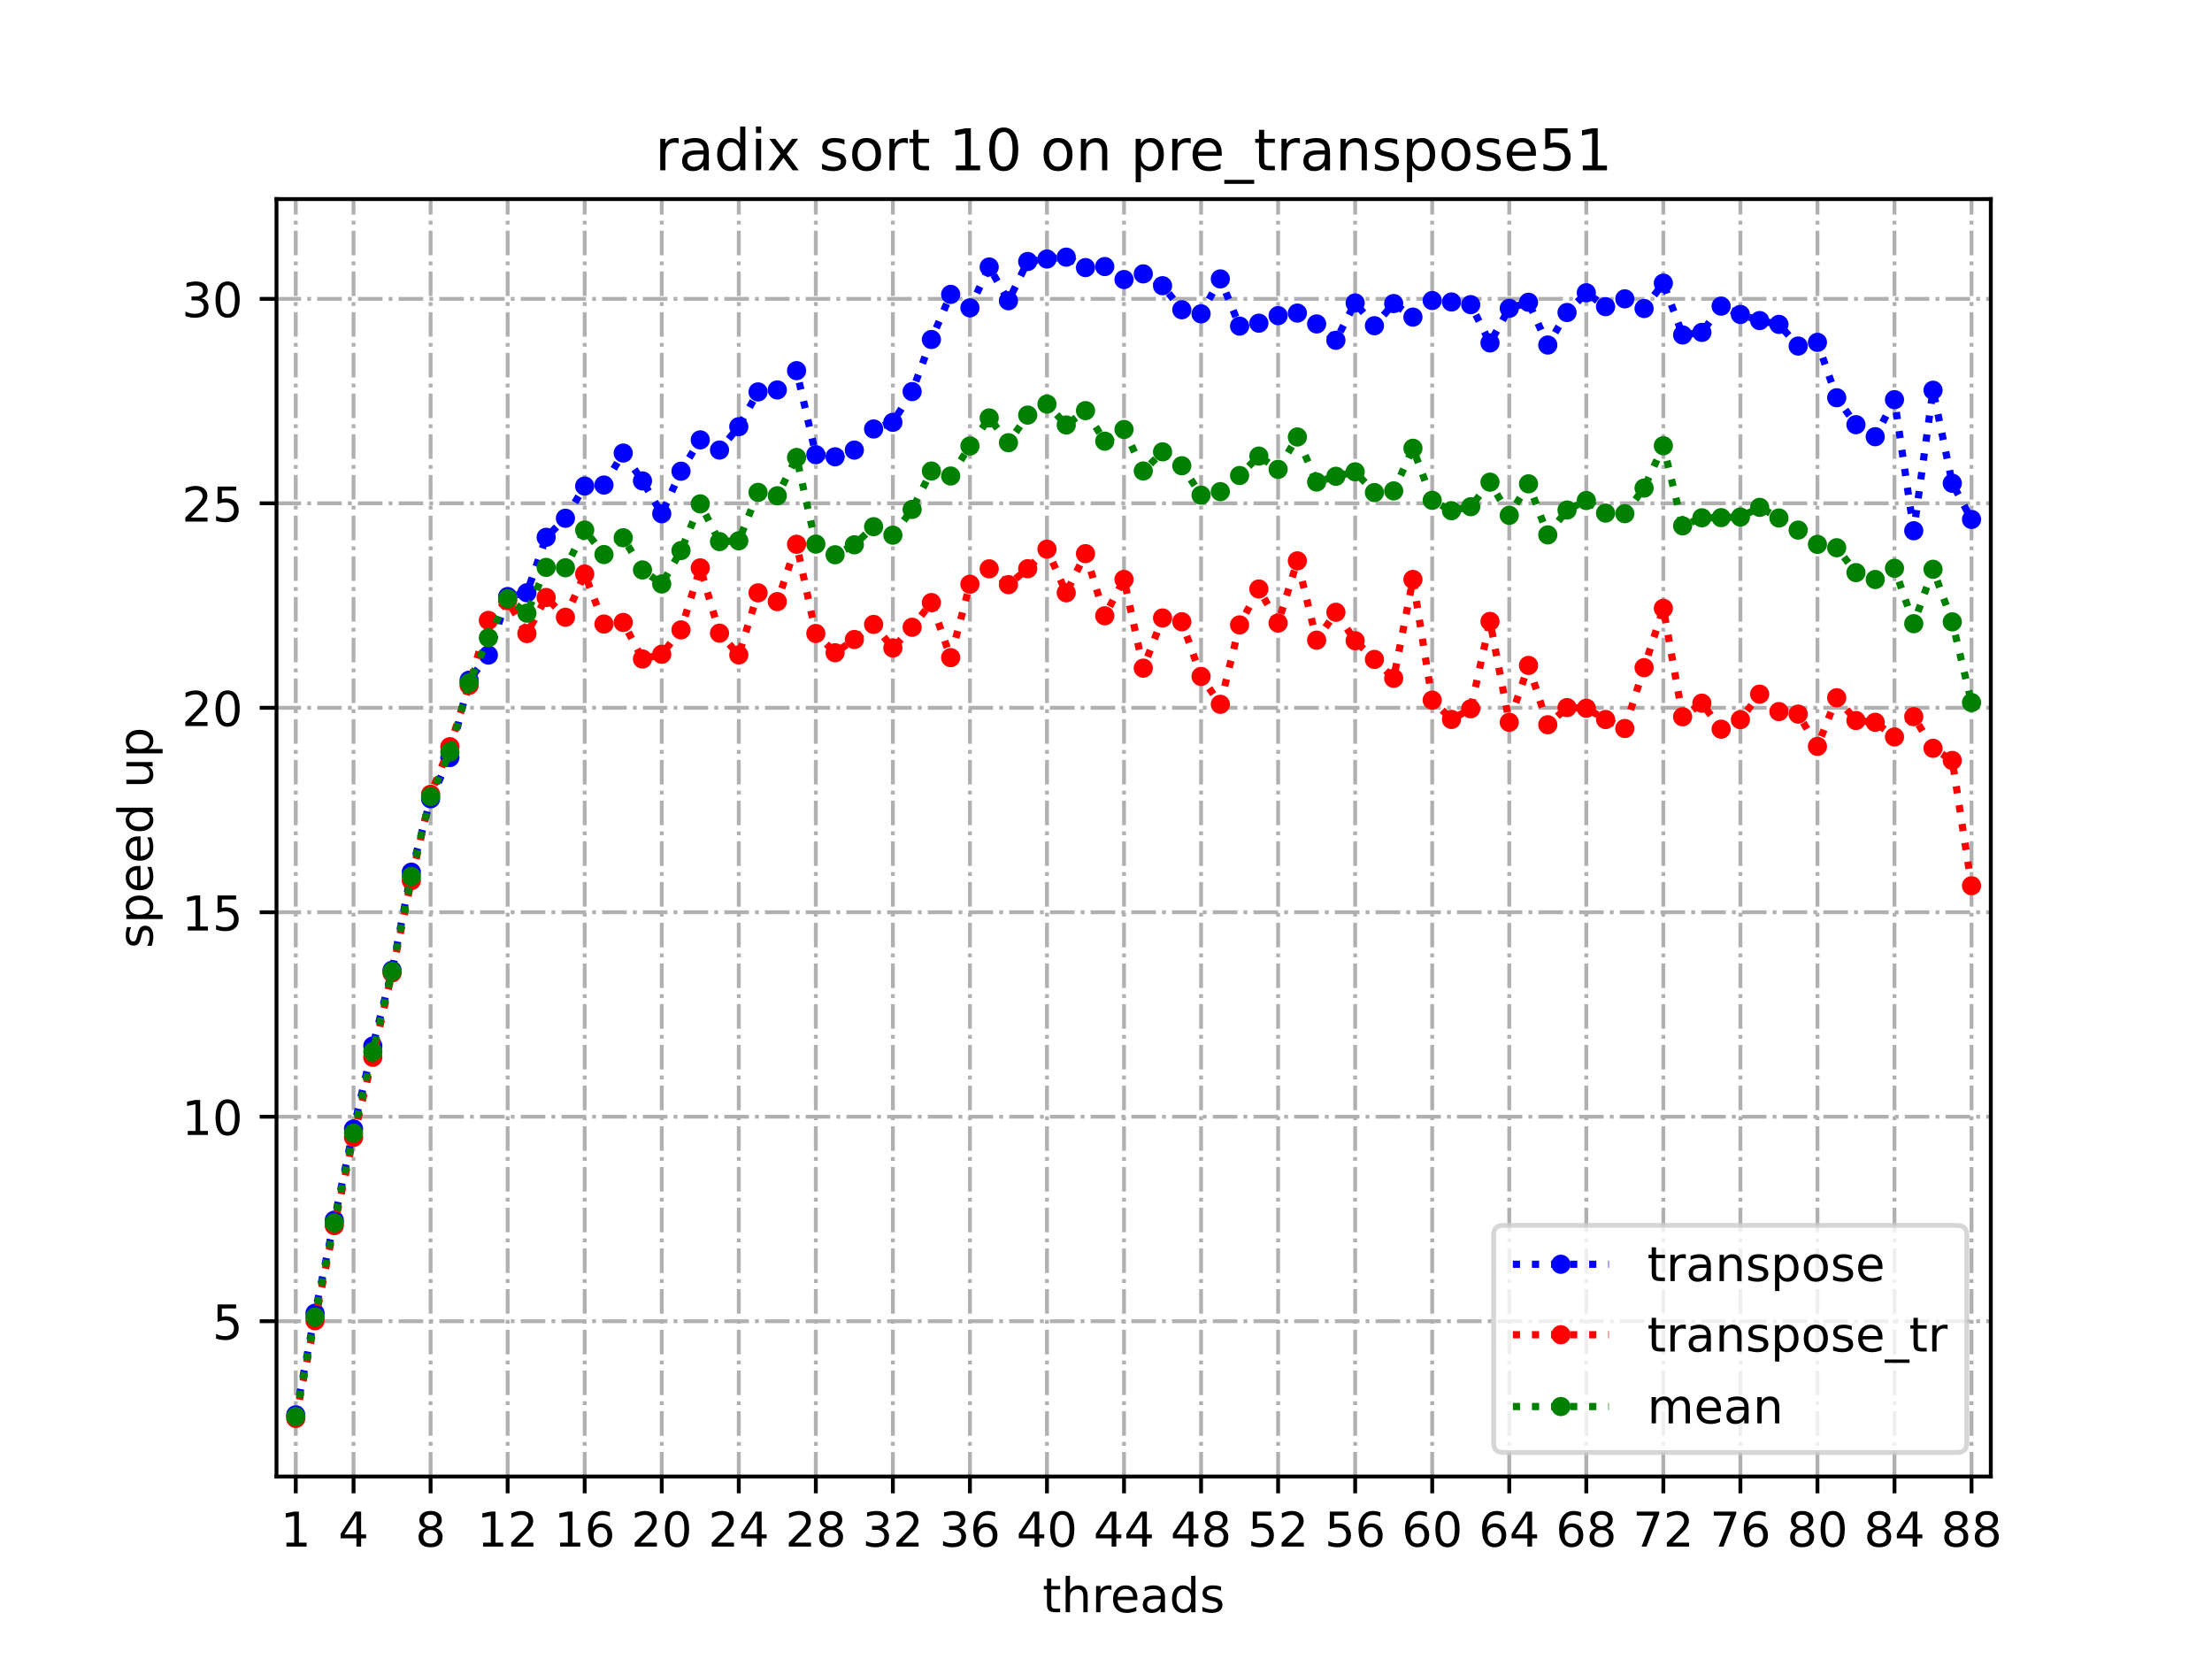 <?xml version="1.0" encoding="utf-8" standalone="no"?>
<!DOCTYPE svg PUBLIC "-//W3C//DTD SVG 1.1//EN"
  "http://www.w3.org/Graphics/SVG/1.1/DTD/svg11.dtd">
<!-- Created with matplotlib (https://matplotlib.org/) -->
<svg height="345.6pt" version="1.1" viewBox="0 0 460.8 345.6" width="460.8pt" xmlns="http://www.w3.org/2000/svg" xmlns:xlink="http://www.w3.org/1999/xlink">
 <defs>
  <style type="text/css">*{stroke-linecap:butt;stroke-linejoin:round;}</style>
 </defs>
 <g id="figure_1">
  <g id="patch_1">
   <path d="M 0 345.6 
L 460.8 345.6 
L 460.8 0 
L 0 0 
z
" style="fill:#ffffff;"/>
  </g>
  <g id="axes_1">
   <g id="patch_2">
    <path d="M 57.6 307.584 
L 414.72 307.584 
L 414.72 41.472 
L 57.6 41.472 
z
" style="fill:#ffffff;"/>
   </g>
   <g id="matplotlib.axis_1">
    <g id="xtick_1">
     <g id="line2d_1">
      <path clip-path="url(#p6a18af19f6)" d="M 61.613 307.584 
L 61.613 41.472 
" style="fill:none;stroke:#b0b0b0;stroke-dasharray:5.12,1.28,0.8,1.28;stroke-dashoffset:0;stroke-width:0.8;"/>
     </g>
     <g id="line2d_2">
      <defs>
       <path d="M 0 0 
L 0 3.5 
" id="m3142b07160" style="stroke:#000000;stroke-width:0.8;"/>
      </defs>
      <g>
       <use style="stroke:#000000;stroke-width:0.8;" x="61.613" xlink:href="#m3142b07160" y="307.584"/>
      </g>
     </g>
     <g id="text_1">
      <!-- 1 -->
      <g transform="translate(58.431 322.182)scale(0.1 -0.1)">
       <defs>
        <path d="M 12.406 8.297 
L 28.516 8.297 
L 28.516 63.922 
L 10.984 60.406 
L 10.984 69.391 
L 28.422 72.906 
L 38.281 72.906 
L 38.281 8.297 
L 54.391 8.297 
L 54.391 0 
L 12.406 0 
z
" id="DejaVuSans-49"/>
       </defs>
       <use xlink:href="#DejaVuSans-49"/>
      </g>
     </g>
    </g>
    <g id="xtick_2">
     <g id="line2d_3">
      <path clip-path="url(#p6a18af19f6)" d="M 73.65 307.584 
L 73.65 41.472 
" style="fill:none;stroke:#b0b0b0;stroke-dasharray:5.12,1.28,0.8,1.28;stroke-dashoffset:0;stroke-width:0.8;"/>
     </g>
     <g id="line2d_4">
      <g>
       <use style="stroke:#000000;stroke-width:0.8;" x="73.65" xlink:href="#m3142b07160" y="307.584"/>
      </g>
     </g>
     <g id="text_2">
      <!-- 4 -->
      <g transform="translate(70.469 322.182)scale(0.1 -0.1)">
       <defs>
        <path d="M 37.797 64.312 
L 12.891 25.391 
L 37.797 25.391 
z
M 35.203 72.906 
L 47.609 72.906 
L 47.609 25.391 
L 58.016 25.391 
L 58.016 17.188 
L 47.609 17.188 
L 47.609 0 
L 37.797 0 
L 37.797 17.188 
L 4.891 17.188 
L 4.891 26.703 
z
" id="DejaVuSans-52"/>
       </defs>
       <use xlink:href="#DejaVuSans-52"/>
      </g>
     </g>
    </g>
    <g id="xtick_3">
     <g id="line2d_5">
      <path clip-path="url(#p6a18af19f6)" d="M 89.701 307.584 
L 89.701 41.472 
" style="fill:none;stroke:#b0b0b0;stroke-dasharray:5.12,1.28,0.8,1.28;stroke-dashoffset:0;stroke-width:0.8;"/>
     </g>
     <g id="line2d_6">
      <g>
       <use style="stroke:#000000;stroke-width:0.8;" x="89.701" xlink:href="#m3142b07160" y="307.584"/>
      </g>
     </g>
     <g id="text_3">
      <!-- 8 -->
      <g transform="translate(86.519 322.182)scale(0.1 -0.1)">
       <defs>
        <path d="M 31.781 34.625 
Q 24.75 34.625 20.719 30.859 
Q 16.703 27.094 16.703 20.516 
Q 16.703 13.922 20.719 10.156 
Q 24.75 6.391 31.781 6.391 
Q 38.812 6.391 42.859 10.172 
Q 46.922 13.969 46.922 20.516 
Q 46.922 27.094 42.891 30.859 
Q 38.875 34.625 31.781 34.625 
z
M 21.922 38.812 
Q 15.578 40.375 12.031 44.719 
Q 8.5 49.078 8.5 55.328 
Q 8.5 64.062 14.719 69.141 
Q 20.953 74.219 31.781 74.219 
Q 42.672 74.219 48.875 69.141 
Q 55.078 64.062 55.078 55.328 
Q 55.078 49.078 51.531 44.719 
Q 48 40.375 41.703 38.812 
Q 48.828 37.156 52.797 32.312 
Q 56.781 27.484 56.781 20.516 
Q 56.781 9.906 50.312 4.234 
Q 43.844 -1.422 31.781 -1.422 
Q 19.734 -1.422 13.25 4.234 
Q 6.781 9.906 6.781 20.516 
Q 6.781 27.484 10.781 32.312 
Q 14.797 37.156 21.922 38.812 
z
M 18.312 54.391 
Q 18.312 48.734 21.844 45.562 
Q 25.391 42.391 31.781 42.391 
Q 38.141 42.391 41.719 45.562 
Q 45.312 48.734 45.312 54.391 
Q 45.312 60.062 41.719 63.234 
Q 38.141 66.406 31.781 66.406 
Q 25.391 66.406 21.844 63.234 
Q 18.312 60.062 18.312 54.391 
z
" id="DejaVuSans-56"/>
       </defs>
       <use xlink:href="#DejaVuSans-56"/>
      </g>
     </g>
    </g>
    <g id="xtick_4">
     <g id="line2d_7">
      <path clip-path="url(#p6a18af19f6)" d="M 105.751 307.584 
L 105.751 41.472 
" style="fill:none;stroke:#b0b0b0;stroke-dasharray:5.12,1.28,0.8,1.28;stroke-dashoffset:0;stroke-width:0.8;"/>
     </g>
     <g id="line2d_8">
      <g>
       <use style="stroke:#000000;stroke-width:0.8;" x="105.751" xlink:href="#m3142b07160" y="307.584"/>
      </g>
     </g>
     <g id="text_4">
      <!-- 12 -->
      <g transform="translate(99.389 322.182)scale(0.1 -0.1)">
       <defs>
        <path d="M 19.188 8.297 
L 53.609 8.297 
L 53.609 0 
L 7.328 0 
L 7.328 8.297 
Q 12.938 14.109 22.625 23.891 
Q 32.328 33.688 34.812 36.531 
Q 39.547 41.844 41.422 45.531 
Q 43.312 49.219 43.312 52.781 
Q 43.312 58.594 39.234 62.25 
Q 35.156 65.922 28.609 65.922 
Q 23.969 65.922 18.812 64.312 
Q 13.672 62.703 7.812 59.422 
L 7.812 69.391 
Q 13.766 71.781 18.938 73 
Q 24.125 74.219 28.422 74.219 
Q 39.75 74.219 46.484 68.547 
Q 53.219 62.891 53.219 53.422 
Q 53.219 48.922 51.531 44.891 
Q 49.859 40.875 45.406 35.406 
Q 44.188 33.984 37.641 27.219 
Q 31.109 20.453 19.188 8.297 
z
" id="DejaVuSans-50"/>
       </defs>
       <use xlink:href="#DejaVuSans-49"/>
       <use x="63.623" xlink:href="#DejaVuSans-50"/>
      </g>
     </g>
    </g>
    <g id="xtick_5">
     <g id="line2d_9">
      <path clip-path="url(#p6a18af19f6)" d="M 121.801 307.584 
L 121.801 41.472 
" style="fill:none;stroke:#b0b0b0;stroke-dasharray:5.12,1.28,0.8,1.28;stroke-dashoffset:0;stroke-width:0.8;"/>
     </g>
     <g id="line2d_10">
      <g>
       <use style="stroke:#000000;stroke-width:0.8;" x="121.801" xlink:href="#m3142b07160" y="307.584"/>
      </g>
     </g>
     <g id="text_5">
      <!-- 16 -->
      <g transform="translate(115.439 322.182)scale(0.1 -0.1)">
       <defs>
        <path d="M 33.016 40.375 
Q 26.375 40.375 22.484 35.828 
Q 18.609 31.297 18.609 23.391 
Q 18.609 15.531 22.484 10.953 
Q 26.375 6.391 33.016 6.391 
Q 39.656 6.391 43.531 10.953 
Q 47.406 15.531 47.406 23.391 
Q 47.406 31.297 43.531 35.828 
Q 39.656 40.375 33.016 40.375 
z
M 52.594 71.297 
L 52.594 62.312 
Q 48.875 64.062 45.094 64.984 
Q 41.312 65.922 37.594 65.922 
Q 27.828 65.922 22.672 59.328 
Q 17.531 52.734 16.797 39.406 
Q 19.672 43.656 24.016 45.922 
Q 28.375 48.188 33.594 48.188 
Q 44.578 48.188 50.953 41.516 
Q 57.328 34.859 57.328 23.391 
Q 57.328 12.156 50.688 5.359 
Q 44.047 -1.422 33.016 -1.422 
Q 20.359 -1.422 13.672 8.266 
Q 6.984 17.969 6.984 36.375 
Q 6.984 53.656 15.188 63.938 
Q 23.391 74.219 37.203 74.219 
Q 40.922 74.219 44.703 73.484 
Q 48.484 72.75 52.594 71.297 
z
" id="DejaVuSans-54"/>
       </defs>
       <use xlink:href="#DejaVuSans-49"/>
       <use x="63.623" xlink:href="#DejaVuSans-54"/>
      </g>
     </g>
    </g>
    <g id="xtick_6">
     <g id="line2d_11">
      <path clip-path="url(#p6a18af19f6)" d="M 137.852 307.584 
L 137.852 41.472 
" style="fill:none;stroke:#b0b0b0;stroke-dasharray:5.12,1.28,0.8,1.28;stroke-dashoffset:0;stroke-width:0.8;"/>
     </g>
     <g id="line2d_12">
      <g>
       <use style="stroke:#000000;stroke-width:0.8;" x="137.852" xlink:href="#m3142b07160" y="307.584"/>
      </g>
     </g>
     <g id="text_6">
      <!-- 20 -->
      <g transform="translate(131.489 322.182)scale(0.1 -0.1)">
       <defs>
        <path d="M 31.781 66.406 
Q 24.172 66.406 20.328 58.906 
Q 16.5 51.422 16.5 36.375 
Q 16.5 21.391 20.328 13.891 
Q 24.172 6.391 31.781 6.391 
Q 39.453 6.391 43.281 13.891 
Q 47.125 21.391 47.125 36.375 
Q 47.125 51.422 43.281 58.906 
Q 39.453 66.406 31.781 66.406 
z
M 31.781 74.219 
Q 44.047 74.219 50.516 64.516 
Q 56.984 54.828 56.984 36.375 
Q 56.984 17.969 50.516 8.266 
Q 44.047 -1.422 31.781 -1.422 
Q 19.531 -1.422 13.062 8.266 
Q 6.594 17.969 6.594 36.375 
Q 6.594 54.828 13.062 64.516 
Q 19.531 74.219 31.781 74.219 
z
" id="DejaVuSans-48"/>
       </defs>
       <use xlink:href="#DejaVuSans-50"/>
       <use x="63.623" xlink:href="#DejaVuSans-48"/>
      </g>
     </g>
    </g>
    <g id="xtick_7">
     <g id="line2d_13">
      <path clip-path="url(#p6a18af19f6)" d="M 153.902 307.584 
L 153.902 41.472 
" style="fill:none;stroke:#b0b0b0;stroke-dasharray:5.12,1.28,0.8,1.28;stroke-dashoffset:0;stroke-width:0.8;"/>
     </g>
     <g id="line2d_14">
      <g>
       <use style="stroke:#000000;stroke-width:0.8;" x="153.902" xlink:href="#m3142b07160" y="307.584"/>
      </g>
     </g>
     <g id="text_7">
      <!-- 24 -->
      <g transform="translate(147.54 322.182)scale(0.1 -0.1)">
       <use xlink:href="#DejaVuSans-50"/>
       <use x="63.623" xlink:href="#DejaVuSans-52"/>
      </g>
     </g>
    </g>
    <g id="xtick_8">
     <g id="line2d_15">
      <path clip-path="url(#p6a18af19f6)" d="M 169.952 307.584 
L 169.952 41.472 
" style="fill:none;stroke:#b0b0b0;stroke-dasharray:5.12,1.28,0.8,1.28;stroke-dashoffset:0;stroke-width:0.8;"/>
     </g>
     <g id="line2d_16">
      <g>
       <use style="stroke:#000000;stroke-width:0.8;" x="169.952" xlink:href="#m3142b07160" y="307.584"/>
      </g>
     </g>
     <g id="text_8">
      <!-- 28 -->
      <g transform="translate(163.59 322.182)scale(0.1 -0.1)">
       <use xlink:href="#DejaVuSans-50"/>
       <use x="63.623" xlink:href="#DejaVuSans-56"/>
      </g>
     </g>
    </g>
    <g id="xtick_9">
     <g id="line2d_17">
      <path clip-path="url(#p6a18af19f6)" d="M 186.003 307.584 
L 186.003 41.472 
" style="fill:none;stroke:#b0b0b0;stroke-dasharray:5.12,1.28,0.8,1.28;stroke-dashoffset:0;stroke-width:0.8;"/>
     </g>
     <g id="line2d_18">
      <g>
       <use style="stroke:#000000;stroke-width:0.8;" x="186.003" xlink:href="#m3142b07160" y="307.584"/>
      </g>
     </g>
     <g id="text_9">
      <!-- 32 -->
      <g transform="translate(179.64 322.182)scale(0.1 -0.1)">
       <defs>
        <path d="M 40.578 39.312 
Q 47.656 37.797 51.625 33 
Q 55.609 28.219 55.609 21.188 
Q 55.609 10.406 48.188 4.484 
Q 40.766 -1.422 27.094 -1.422 
Q 22.516 -1.422 17.656 -0.516 
Q 12.797 0.391 7.625 2.203 
L 7.625 11.719 
Q 11.719 9.328 16.594 8.109 
Q 21.484 6.891 26.812 6.891 
Q 36.078 6.891 40.938 10.547 
Q 45.797 14.203 45.797 21.188 
Q 45.797 27.641 41.281 31.266 
Q 36.766 34.906 28.719 34.906 
L 20.219 34.906 
L 20.219 43.016 
L 29.109 43.016 
Q 36.375 43.016 40.234 45.922 
Q 44.094 48.828 44.094 54.297 
Q 44.094 59.906 40.109 62.906 
Q 36.141 65.922 28.719 65.922 
Q 24.656 65.922 20.016 65.031 
Q 15.375 64.156 9.812 62.312 
L 9.812 71.094 
Q 15.438 72.656 20.344 73.438 
Q 25.25 74.219 29.594 74.219 
Q 40.828 74.219 47.359 69.109 
Q 53.906 64.016 53.906 55.328 
Q 53.906 49.266 50.438 45.094 
Q 46.969 40.922 40.578 39.312 
z
" id="DejaVuSans-51"/>
       </defs>
       <use xlink:href="#DejaVuSans-51"/>
       <use x="63.623" xlink:href="#DejaVuSans-50"/>
      </g>
     </g>
    </g>
    <g id="xtick_10">
     <g id="line2d_19">
      <path clip-path="url(#p6a18af19f6)" d="M 202.053 307.584 
L 202.053 41.472 
" style="fill:none;stroke:#b0b0b0;stroke-dasharray:5.12,1.28,0.8,1.28;stroke-dashoffset:0;stroke-width:0.8;"/>
     </g>
     <g id="line2d_20">
      <g>
       <use style="stroke:#000000;stroke-width:0.8;" x="202.053" xlink:href="#m3142b07160" y="307.584"/>
      </g>
     </g>
     <g id="text_10">
      <!-- 36 -->
      <g transform="translate(195.691 322.182)scale(0.1 -0.1)">
       <use xlink:href="#DejaVuSans-51"/>
       <use x="63.623" xlink:href="#DejaVuSans-54"/>
      </g>
     </g>
    </g>
    <g id="xtick_11">
     <g id="line2d_21">
      <path clip-path="url(#p6a18af19f6)" d="M 218.103 307.584 
L 218.103 41.472 
" style="fill:none;stroke:#b0b0b0;stroke-dasharray:5.12,1.28,0.8,1.28;stroke-dashoffset:0;stroke-width:0.8;"/>
     </g>
     <g id="line2d_22">
      <g>
       <use style="stroke:#000000;stroke-width:0.8;" x="218.103" xlink:href="#m3142b07160" y="307.584"/>
      </g>
     </g>
     <g id="text_11">
      <!-- 40 -->
      <g transform="translate(211.741 322.182)scale(0.1 -0.1)">
       <use xlink:href="#DejaVuSans-52"/>
       <use x="63.623" xlink:href="#DejaVuSans-48"/>
      </g>
     </g>
    </g>
    <g id="xtick_12">
     <g id="line2d_23">
      <path clip-path="url(#p6a18af19f6)" d="M 234.154 307.584 
L 234.154 41.472 
" style="fill:none;stroke:#b0b0b0;stroke-dasharray:5.12,1.28,0.8,1.28;stroke-dashoffset:0;stroke-width:0.8;"/>
     </g>
     <g id="line2d_24">
      <g>
       <use style="stroke:#000000;stroke-width:0.8;" x="234.154" xlink:href="#m3142b07160" y="307.584"/>
      </g>
     </g>
     <g id="text_12">
      <!-- 44 -->
      <g transform="translate(227.791 322.182)scale(0.1 -0.1)">
       <use xlink:href="#DejaVuSans-52"/>
       <use x="63.623" xlink:href="#DejaVuSans-52"/>
      </g>
     </g>
    </g>
    <g id="xtick_13">
     <g id="line2d_25">
      <path clip-path="url(#p6a18af19f6)" d="M 250.204 307.584 
L 250.204 41.472 
" style="fill:none;stroke:#b0b0b0;stroke-dasharray:5.12,1.28,0.8,1.28;stroke-dashoffset:0;stroke-width:0.8;"/>
     </g>
     <g id="line2d_26">
      <g>
       <use style="stroke:#000000;stroke-width:0.8;" x="250.204" xlink:href="#m3142b07160" y="307.584"/>
      </g>
     </g>
     <g id="text_13">
      <!-- 48 -->
      <g transform="translate(243.842 322.182)scale(0.1 -0.1)">
       <use xlink:href="#DejaVuSans-52"/>
       <use x="63.623" xlink:href="#DejaVuSans-56"/>
      </g>
     </g>
    </g>
    <g id="xtick_14">
     <g id="line2d_27">
      <path clip-path="url(#p6a18af19f6)" d="M 266.254 307.584 
L 266.254 41.472 
" style="fill:none;stroke:#b0b0b0;stroke-dasharray:5.12,1.28,0.8,1.28;stroke-dashoffset:0;stroke-width:0.8;"/>
     </g>
     <g id="line2d_28">
      <g>
       <use style="stroke:#000000;stroke-width:0.8;" x="266.254" xlink:href="#m3142b07160" y="307.584"/>
      </g>
     </g>
     <g id="text_14">
      <!-- 52 -->
      <g transform="translate(259.892 322.182)scale(0.1 -0.1)">
       <defs>
        <path d="M 10.797 72.906 
L 49.516 72.906 
L 49.516 64.594 
L 19.828 64.594 
L 19.828 46.734 
Q 21.969 47.469 24.109 47.828 
Q 26.266 48.188 28.422 48.188 
Q 40.625 48.188 47.75 41.5 
Q 54.891 34.812 54.891 23.391 
Q 54.891 11.625 47.562 5.094 
Q 40.234 -1.422 26.906 -1.422 
Q 22.312 -1.422 17.547 -0.641 
Q 12.797 0.141 7.719 1.703 
L 7.719 11.625 
Q 12.109 9.234 16.797 8.062 
Q 21.484 6.891 26.703 6.891 
Q 35.156 6.891 40.078 11.328 
Q 45.016 15.766 45.016 23.391 
Q 45.016 31 40.078 35.438 
Q 35.156 39.891 26.703 39.891 
Q 22.75 39.891 18.812 39.016 
Q 14.891 38.141 10.797 36.281 
z
" id="DejaVuSans-53"/>
       </defs>
       <use xlink:href="#DejaVuSans-53"/>
       <use x="63.623" xlink:href="#DejaVuSans-50"/>
      </g>
     </g>
    </g>
    <g id="xtick_15">
     <g id="line2d_29">
      <path clip-path="url(#p6a18af19f6)" d="M 282.305 307.584 
L 282.305 41.472 
" style="fill:none;stroke:#b0b0b0;stroke-dasharray:5.12,1.28,0.8,1.28;stroke-dashoffset:0;stroke-width:0.8;"/>
     </g>
     <g id="line2d_30">
      <g>
       <use style="stroke:#000000;stroke-width:0.8;" x="282.305" xlink:href="#m3142b07160" y="307.584"/>
      </g>
     </g>
     <g id="text_15">
      <!-- 56 -->
      <g transform="translate(275.942 322.182)scale(0.1 -0.1)">
       <use xlink:href="#DejaVuSans-53"/>
       <use x="63.623" xlink:href="#DejaVuSans-54"/>
      </g>
     </g>
    </g>
    <g id="xtick_16">
     <g id="line2d_31">
      <path clip-path="url(#p6a18af19f6)" d="M 298.355 307.584 
L 298.355 41.472 
" style="fill:none;stroke:#b0b0b0;stroke-dasharray:5.12,1.28,0.8,1.28;stroke-dashoffset:0;stroke-width:0.8;"/>
     </g>
     <g id="line2d_32">
      <g>
       <use style="stroke:#000000;stroke-width:0.8;" x="298.355" xlink:href="#m3142b07160" y="307.584"/>
      </g>
     </g>
     <g id="text_16">
      <!-- 60 -->
      <g transform="translate(291.993 322.182)scale(0.1 -0.1)">
       <use xlink:href="#DejaVuSans-54"/>
       <use x="63.623" xlink:href="#DejaVuSans-48"/>
      </g>
     </g>
    </g>
    <g id="xtick_17">
     <g id="line2d_33">
      <path clip-path="url(#p6a18af19f6)" d="M 314.405 307.584 
L 314.405 41.472 
" style="fill:none;stroke:#b0b0b0;stroke-dasharray:5.12,1.28,0.8,1.28;stroke-dashoffset:0;stroke-width:0.8;"/>
     </g>
     <g id="line2d_34">
      <g>
       <use style="stroke:#000000;stroke-width:0.8;" x="314.405" xlink:href="#m3142b07160" y="307.584"/>
      </g>
     </g>
     <g id="text_17">
      <!-- 64 -->
      <g transform="translate(308.043 322.182)scale(0.1 -0.1)">
       <use xlink:href="#DejaVuSans-54"/>
       <use x="63.623" xlink:href="#DejaVuSans-52"/>
      </g>
     </g>
    </g>
    <g id="xtick_18">
     <g id="line2d_35">
      <path clip-path="url(#p6a18af19f6)" d="M 330.456 307.584 
L 330.456 41.472 
" style="fill:none;stroke:#b0b0b0;stroke-dasharray:5.12,1.28,0.8,1.28;stroke-dashoffset:0;stroke-width:0.8;"/>
     </g>
     <g id="line2d_36">
      <g>
       <use style="stroke:#000000;stroke-width:0.8;" x="330.456" xlink:href="#m3142b07160" y="307.584"/>
      </g>
     </g>
     <g id="text_18">
      <!-- 68 -->
      <g transform="translate(324.093 322.182)scale(0.1 -0.1)">
       <use xlink:href="#DejaVuSans-54"/>
       <use x="63.623" xlink:href="#DejaVuSans-56"/>
      </g>
     </g>
    </g>
    <g id="xtick_19">
     <g id="line2d_37">
      <path clip-path="url(#p6a18af19f6)" d="M 346.506 307.584 
L 346.506 41.472 
" style="fill:none;stroke:#b0b0b0;stroke-dasharray:5.12,1.28,0.8,1.28;stroke-dashoffset:0;stroke-width:0.8;"/>
     </g>
     <g id="line2d_38">
      <g>
       <use style="stroke:#000000;stroke-width:0.8;" x="346.506" xlink:href="#m3142b07160" y="307.584"/>
      </g>
     </g>
     <g id="text_19">
      <!-- 72 -->
      <g transform="translate(340.144 322.182)scale(0.1 -0.1)">
       <defs>
        <path d="M 8.203 72.906 
L 55.078 72.906 
L 55.078 68.703 
L 28.609 0 
L 18.312 0 
L 43.219 64.594 
L 8.203 64.594 
z
" id="DejaVuSans-55"/>
       </defs>
       <use xlink:href="#DejaVuSans-55"/>
       <use x="63.623" xlink:href="#DejaVuSans-50"/>
      </g>
     </g>
    </g>
    <g id="xtick_20">
     <g id="line2d_39">
      <path clip-path="url(#p6a18af19f6)" d="M 362.556 307.584 
L 362.556 41.472 
" style="fill:none;stroke:#b0b0b0;stroke-dasharray:5.12,1.28,0.8,1.28;stroke-dashoffset:0;stroke-width:0.8;"/>
     </g>
     <g id="line2d_40">
      <g>
       <use style="stroke:#000000;stroke-width:0.8;" x="362.556" xlink:href="#m3142b07160" y="307.584"/>
      </g>
     </g>
     <g id="text_20">
      <!-- 76 -->
      <g transform="translate(356.194 322.182)scale(0.1 -0.1)">
       <use xlink:href="#DejaVuSans-55"/>
       <use x="63.623" xlink:href="#DejaVuSans-54"/>
      </g>
     </g>
    </g>
    <g id="xtick_21">
     <g id="line2d_41">
      <path clip-path="url(#p6a18af19f6)" d="M 378.607 307.584 
L 378.607 41.472 
" style="fill:none;stroke:#b0b0b0;stroke-dasharray:5.12,1.28,0.8,1.28;stroke-dashoffset:0;stroke-width:0.8;"/>
     </g>
     <g id="line2d_42">
      <g>
       <use style="stroke:#000000;stroke-width:0.8;" x="378.607" xlink:href="#m3142b07160" y="307.584"/>
      </g>
     </g>
     <g id="text_21">
      <!-- 80 -->
      <g transform="translate(372.244 322.182)scale(0.1 -0.1)">
       <use xlink:href="#DejaVuSans-56"/>
       <use x="63.623" xlink:href="#DejaVuSans-48"/>
      </g>
     </g>
    </g>
    <g id="xtick_22">
     <g id="line2d_43">
      <path clip-path="url(#p6a18af19f6)" d="M 394.657 307.584 
L 394.657 41.472 
" style="fill:none;stroke:#b0b0b0;stroke-dasharray:5.12,1.28,0.8,1.28;stroke-dashoffset:0;stroke-width:0.8;"/>
     </g>
     <g id="line2d_44">
      <g>
       <use style="stroke:#000000;stroke-width:0.8;" x="394.657" xlink:href="#m3142b07160" y="307.584"/>
      </g>
     </g>
     <g id="text_22">
      <!-- 84 -->
      <g transform="translate(388.295 322.182)scale(0.1 -0.1)">
       <use xlink:href="#DejaVuSans-56"/>
       <use x="63.623" xlink:href="#DejaVuSans-52"/>
      </g>
     </g>
    </g>
    <g id="xtick_23">
     <g id="line2d_45">
      <path clip-path="url(#p6a18af19f6)" d="M 410.707 307.584 
L 410.707 41.472 
" style="fill:none;stroke:#b0b0b0;stroke-dasharray:5.12,1.28,0.8,1.28;stroke-dashoffset:0;stroke-width:0.8;"/>
     </g>
     <g id="line2d_46">
      <g>
       <use style="stroke:#000000;stroke-width:0.8;" x="410.707" xlink:href="#m3142b07160" y="307.584"/>
      </g>
     </g>
     <g id="text_23">
      <!-- 88 -->
      <g transform="translate(404.345 322.182)scale(0.1 -0.1)">
       <use xlink:href="#DejaVuSans-56"/>
       <use x="63.623" xlink:href="#DejaVuSans-56"/>
      </g>
     </g>
    </g>
    <g id="text_24">
     <!-- threads -->
     <g transform="translate(217.169 335.861)scale(0.1 -0.1)">
      <defs>
       <path d="M 18.312 70.219 
L 18.312 54.688 
L 36.812 54.688 
L 36.812 47.703 
L 18.312 47.703 
L 18.312 18.016 
Q 18.312 11.328 20.141 9.422 
Q 21.969 7.516 27.594 7.516 
L 36.812 7.516 
L 36.812 0 
L 27.594 0 
Q 17.188 0 13.234 3.875 
Q 9.281 7.766 9.281 18.016 
L 9.281 47.703 
L 2.688 47.703 
L 2.688 54.688 
L 9.281 54.688 
L 9.281 70.219 
z
" id="DejaVuSans-116"/>
       <path d="M 54.891 33.016 
L 54.891 0 
L 45.906 0 
L 45.906 32.719 
Q 45.906 40.484 42.875 44.328 
Q 39.844 48.188 33.797 48.188 
Q 26.516 48.188 22.312 43.547 
Q 18.109 38.922 18.109 30.906 
L 18.109 0 
L 9.078 0 
L 9.078 75.984 
L 18.109 75.984 
L 18.109 46.188 
Q 21.344 51.125 25.703 53.562 
Q 30.078 56 35.797 56 
Q 45.219 56 50.047 50.172 
Q 54.891 44.344 54.891 33.016 
z
" id="DejaVuSans-104"/>
       <path d="M 41.109 46.297 
Q 39.594 47.172 37.812 47.578 
Q 36.031 48 33.891 48 
Q 26.266 48 22.188 43.047 
Q 18.109 38.094 18.109 28.812 
L 18.109 0 
L 9.078 0 
L 9.078 54.688 
L 18.109 54.688 
L 18.109 46.188 
Q 20.953 51.172 25.484 53.578 
Q 30.031 56 36.531 56 
Q 37.453 56 38.578 55.875 
Q 39.703 55.766 41.062 55.516 
z
" id="DejaVuSans-114"/>
       <path d="M 56.203 29.594 
L 56.203 25.203 
L 14.891 25.203 
Q 15.484 15.922 20.484 11.062 
Q 25.484 6.203 34.422 6.203 
Q 39.594 6.203 44.453 7.469 
Q 49.312 8.734 54.109 11.281 
L 54.109 2.781 
Q 49.266 0.734 44.188 -0.344 
Q 39.109 -1.422 33.891 -1.422 
Q 20.797 -1.422 13.156 6.188 
Q 5.516 13.812 5.516 26.812 
Q 5.516 40.234 12.766 48.109 
Q 20.016 56 32.328 56 
Q 43.359 56 49.781 48.891 
Q 56.203 41.797 56.203 29.594 
z
M 47.219 32.234 
Q 47.125 39.594 43.094 43.984 
Q 39.062 48.391 32.422 48.391 
Q 24.906 48.391 20.391 44.141 
Q 15.875 39.891 15.188 32.172 
z
" id="DejaVuSans-101"/>
       <path d="M 34.281 27.484 
Q 23.391 27.484 19.188 25 
Q 14.984 22.516 14.984 16.5 
Q 14.984 11.719 18.141 8.906 
Q 21.297 6.109 26.703 6.109 
Q 34.188 6.109 38.703 11.406 
Q 43.219 16.703 43.219 25.484 
L 43.219 27.484 
z
M 52.203 31.203 
L 52.203 0 
L 43.219 0 
L 43.219 8.297 
Q 40.141 3.328 35.547 0.953 
Q 30.953 -1.422 24.312 -1.422 
Q 15.922 -1.422 10.953 3.297 
Q 6 8.016 6 15.922 
Q 6 25.141 12.172 29.828 
Q 18.359 34.516 30.609 34.516 
L 43.219 34.516 
L 43.219 35.406 
Q 43.219 41.609 39.141 45 
Q 35.062 48.391 27.688 48.391 
Q 23 48.391 18.547 47.266 
Q 14.109 46.141 10.016 43.891 
L 10.016 52.203 
Q 14.938 54.109 19.578 55.047 
Q 24.219 56 28.609 56 
Q 40.484 56 46.344 49.844 
Q 52.203 43.703 52.203 31.203 
z
" id="DejaVuSans-97"/>
       <path d="M 45.406 46.391 
L 45.406 75.984 
L 54.391 75.984 
L 54.391 0 
L 45.406 0 
L 45.406 8.203 
Q 42.578 3.328 38.25 0.953 
Q 33.938 -1.422 27.875 -1.422 
Q 17.969 -1.422 11.734 6.484 
Q 5.516 14.406 5.516 27.297 
Q 5.516 40.188 11.734 48.094 
Q 17.969 56 27.875 56 
Q 33.938 56 38.25 53.625 
Q 42.578 51.266 45.406 46.391 
z
M 14.797 27.297 
Q 14.797 17.391 18.875 11.75 
Q 22.953 6.109 30.078 6.109 
Q 37.203 6.109 41.297 11.75 
Q 45.406 17.391 45.406 27.297 
Q 45.406 37.203 41.297 42.844 
Q 37.203 48.484 30.078 48.484 
Q 22.953 48.484 18.875 42.844 
Q 14.797 37.203 14.797 27.297 
z
" id="DejaVuSans-100"/>
       <path d="M 44.281 53.078 
L 44.281 44.578 
Q 40.484 46.531 36.375 47.5 
Q 32.281 48.484 27.875 48.484 
Q 21.188 48.484 17.844 46.438 
Q 14.5 44.391 14.5 40.281 
Q 14.5 37.156 16.891 35.375 
Q 19.281 33.594 26.516 31.984 
L 29.594 31.297 
Q 39.156 29.25 43.188 25.516 
Q 47.219 21.781 47.219 15.094 
Q 47.219 7.469 41.188 3.016 
Q 35.156 -1.422 24.609 -1.422 
Q 20.219 -1.422 15.453 -0.562 
Q 10.688 0.297 5.422 2 
L 5.422 11.281 
Q 10.406 8.688 15.234 7.391 
Q 20.062 6.109 24.812 6.109 
Q 31.156 6.109 34.562 8.281 
Q 37.984 10.453 37.984 14.406 
Q 37.984 18.062 35.516 20.016 
Q 33.062 21.969 24.703 23.781 
L 21.578 24.516 
Q 13.234 26.266 9.516 29.906 
Q 5.812 33.547 5.812 39.891 
Q 5.812 47.609 11.281 51.797 
Q 16.75 56 26.812 56 
Q 31.781 56 36.172 55.266 
Q 40.578 54.547 44.281 53.078 
z
" id="DejaVuSans-115"/>
      </defs>
      <use xlink:href="#DejaVuSans-116"/>
      <use x="39.209" xlink:href="#DejaVuSans-104"/>
      <use x="102.588" xlink:href="#DejaVuSans-114"/>
      <use x="141.451" xlink:href="#DejaVuSans-101"/>
      <use x="202.975" xlink:href="#DejaVuSans-97"/>
      <use x="264.254" xlink:href="#DejaVuSans-100"/>
      <use x="327.73" xlink:href="#DejaVuSans-115"/>
     </g>
    </g>
   </g>
   <g id="matplotlib.axis_2">
    <g id="ytick_1">
     <g id="line2d_47">
      <path clip-path="url(#p6a18af19f6)" d="M 57.6 275.228 
L 414.72 275.228 
" style="fill:none;stroke:#b0b0b0;stroke-dasharray:5.12,1.28,0.8,1.28;stroke-dashoffset:0;stroke-width:0.8;"/>
     </g>
     <g id="line2d_48">
      <defs>
       <path d="M 0 0 
L -3.5 0 
" id="m53e4c19a57" style="stroke:#000000;stroke-width:0.8;"/>
      </defs>
      <g>
       <use style="stroke:#000000;stroke-width:0.8;" x="57.6" xlink:href="#m53e4c19a57" y="275.228"/>
      </g>
     </g>
     <g id="text_25">
      <!-- 5 -->
      <g transform="translate(44.237 279.027)scale(0.1 -0.1)">
       <use xlink:href="#DejaVuSans-53"/>
      </g>
     </g>
    </g>
    <g id="ytick_2">
     <g id="line2d_49">
      <path clip-path="url(#p6a18af19f6)" d="M 57.6 232.633 
L 414.72 232.633 
" style="fill:none;stroke:#b0b0b0;stroke-dasharray:5.12,1.28,0.8,1.28;stroke-dashoffset:0;stroke-width:0.8;"/>
     </g>
     <g id="line2d_50">
      <g>
       <use style="stroke:#000000;stroke-width:0.8;" x="57.6" xlink:href="#m53e4c19a57" y="232.633"/>
      </g>
     </g>
     <g id="text_26">
      <!-- 10 -->
      <g transform="translate(37.875 236.433)scale(0.1 -0.1)">
       <use xlink:href="#DejaVuSans-49"/>
       <use x="63.623" xlink:href="#DejaVuSans-48"/>
      </g>
     </g>
    </g>
    <g id="ytick_3">
     <g id="line2d_51">
      <path clip-path="url(#p6a18af19f6)" d="M 57.6 190.039 
L 414.72 190.039 
" style="fill:none;stroke:#b0b0b0;stroke-dasharray:5.12,1.28,0.8,1.28;stroke-dashoffset:0;stroke-width:0.8;"/>
     </g>
     <g id="line2d_52">
      <g>
       <use style="stroke:#000000;stroke-width:0.8;" x="57.6" xlink:href="#m53e4c19a57" y="190.039"/>
      </g>
     </g>
     <g id="text_27">
      <!-- 15 -->
      <g transform="translate(37.875 193.838)scale(0.1 -0.1)">
       <use xlink:href="#DejaVuSans-49"/>
       <use x="63.623" xlink:href="#DejaVuSans-53"/>
      </g>
     </g>
    </g>
    <g id="ytick_4">
     <g id="line2d_53">
      <path clip-path="url(#p6a18af19f6)" d="M 57.6 147.444 
L 414.72 147.444 
" style="fill:none;stroke:#b0b0b0;stroke-dasharray:5.12,1.28,0.8,1.28;stroke-dashoffset:0;stroke-width:0.8;"/>
     </g>
     <g id="line2d_54">
      <g>
       <use style="stroke:#000000;stroke-width:0.8;" x="57.6" xlink:href="#m53e4c19a57" y="147.444"/>
      </g>
     </g>
     <g id="text_28">
      <!-- 20 -->
      <g transform="translate(37.875 151.244)scale(0.1 -0.1)">
       <use xlink:href="#DejaVuSans-50"/>
       <use x="63.623" xlink:href="#DejaVuSans-48"/>
      </g>
     </g>
    </g>
    <g id="ytick_5">
     <g id="line2d_55">
      <path clip-path="url(#p6a18af19f6)" d="M 57.6 104.85 
L 414.72 104.85 
" style="fill:none;stroke:#b0b0b0;stroke-dasharray:5.12,1.28,0.8,1.28;stroke-dashoffset:0;stroke-width:0.8;"/>
     </g>
     <g id="line2d_56">
      <g>
       <use style="stroke:#000000;stroke-width:0.8;" x="57.6" xlink:href="#m53e4c19a57" y="104.85"/>
      </g>
     </g>
     <g id="text_29">
      <!-- 25 -->
      <g transform="translate(37.875 108.649)scale(0.1 -0.1)">
       <use xlink:href="#DejaVuSans-50"/>
       <use x="63.623" xlink:href="#DejaVuSans-53"/>
      </g>
     </g>
    </g>
    <g id="ytick_6">
     <g id="line2d_57">
      <path clip-path="url(#p6a18af19f6)" d="M 57.6 62.256 
L 414.72 62.256 
" style="fill:none;stroke:#b0b0b0;stroke-dasharray:5.12,1.28,0.8,1.28;stroke-dashoffset:0;stroke-width:0.8;"/>
     </g>
     <g id="line2d_58">
      <g>
       <use style="stroke:#000000;stroke-width:0.8;" x="57.6" xlink:href="#m53e4c19a57" y="62.256"/>
      </g>
     </g>
     <g id="text_30">
      <!-- 30 -->
      <g transform="translate(37.875 66.055)scale(0.1 -0.1)">
       <use xlink:href="#DejaVuSans-51"/>
       <use x="63.623" xlink:href="#DejaVuSans-48"/>
      </g>
     </g>
    </g>
    <g id="text_31">
     <!-- speed up -->
     <g transform="translate(31.795 197.566)rotate(-90)scale(0.1 -0.1)">
      <defs>
       <path d="M 18.109 8.203 
L 18.109 -20.797 
L 9.078 -20.797 
L 9.078 54.688 
L 18.109 54.688 
L 18.109 46.391 
Q 20.953 51.266 25.266 53.625 
Q 29.594 56 35.594 56 
Q 45.562 56 51.781 48.094 
Q 58.016 40.188 58.016 27.297 
Q 58.016 14.406 51.781 6.484 
Q 45.562 -1.422 35.594 -1.422 
Q 29.594 -1.422 25.266 0.953 
Q 20.953 3.328 18.109 8.203 
z
M 48.688 27.297 
Q 48.688 37.203 44.609 42.844 
Q 40.531 48.484 33.406 48.484 
Q 26.266 48.484 22.188 42.844 
Q 18.109 37.203 18.109 27.297 
Q 18.109 17.391 22.188 11.75 
Q 26.266 6.109 33.406 6.109 
Q 40.531 6.109 44.609 11.75 
Q 48.688 17.391 48.688 27.297 
z
" id="DejaVuSans-112"/>
       <path id="DejaVuSans-32"/>
       <path d="M 8.5 21.578 
L 8.5 54.688 
L 17.484 54.688 
L 17.484 21.922 
Q 17.484 14.156 20.5 10.266 
Q 23.531 6.391 29.594 6.391 
Q 36.859 6.391 41.078 11.031 
Q 45.312 15.672 45.312 23.688 
L 45.312 54.688 
L 54.297 54.688 
L 54.297 0 
L 45.312 0 
L 45.312 8.406 
Q 42.047 3.422 37.719 1 
Q 33.406 -1.422 27.688 -1.422 
Q 18.266 -1.422 13.375 4.438 
Q 8.5 10.297 8.5 21.578 
z
M 31.109 56 
z
" id="DejaVuSans-117"/>
      </defs>
      <use xlink:href="#DejaVuSans-115"/>
      <use x="52.1" xlink:href="#DejaVuSans-112"/>
      <use x="115.576" xlink:href="#DejaVuSans-101"/>
      <use x="177.1" xlink:href="#DejaVuSans-101"/>
      <use x="238.623" xlink:href="#DejaVuSans-100"/>
      <use x="302.1" xlink:href="#DejaVuSans-32"/>
      <use x="333.887" xlink:href="#DejaVuSans-117"/>
      <use x="397.266" xlink:href="#DejaVuSans-112"/>
     </g>
    </g>
   </g>
   <g id="line2d_59">
    <path clip-path="url(#p6a18af19f6)" d="M 61.613 294.732 
L 65.625 273.575 
L 69.638 254.186 
L 73.65 235.186 
L 77.663 217.909 
L 81.676 202.13 
L 85.688 181.684 
L 89.701 166.399 
L 93.713 157.804 
L 97.726 141.704 
L 101.738 136.463 
L 105.751 124.279 
L 109.764 123.479 
L 113.776 111.93 
L 117.789 107.964 
L 121.801 101.254 
L 125.814 101.042 
L 129.827 94.381 
L 133.839 100.182 
L 137.852 107.017 
L 141.864 98.165 
L 145.877 91.633 
L 149.889 93.752 
L 153.902 88.89 
L 157.915 81.644 
L 161.927 81.23 
L 165.94 77.215 
L 169.952 94.725 
L 173.965 95.16 
L 177.978 93.764 
L 181.99 89.363 
L 186.003 87.973 
L 190.015 81.574 
L 194.028 70.724 
L 198.04 61.328 
L 202.053 64.133 
L 206.066 55.621 
L 210.078 62.655 
L 214.091 54.47 
L 218.103 53.955 
L 222.116 53.568 
L 226.129 55.744 
L 230.141 55.527 
L 234.154 58.231 
L 238.166 57.054 
L 242.179 59.519 
L 246.191 64.527 
L 250.204 65.38 
L 254.217 58.103 
L 258.229 67.933 
L 262.242 67.326 
L 266.254 65.755 
L 270.267 65.222 
L 274.28 67.482 
L 278.292 70.887 
L 282.305 63.111 
L 286.317 67.854 
L 290.33 63.234 
L 294.342 66.06 
L 298.355 62.606 
L 302.368 62.905 
L 306.38 63.464 
L 310.393 71.44 
L 314.405 64.228 
L 318.418 62.968 
L 322.431 71.876 
L 326.443 65.1 
L 330.456 60.993 
L 334.468 63.881 
L 338.481 62.257 
L 342.493 64.268 
L 346.506 58.99 
L 350.519 69.777 
L 354.531 69.248 
L 358.544 63.774 
L 362.556 65.511 
L 366.569 66.781 
L 370.582 67.576 
L 374.594 72.089 
L 378.607 71.322 
L 382.619 82.854 
L 386.632 88.468 
L 390.644 90.972 
L 394.657 83.257 
L 398.67 110.568 
L 402.682 81.294 
L 406.695 100.674 
L 410.707 108.208 
" style="fill:none;stroke:#0000ff;stroke-dasharray:1.5,2.475;stroke-dashoffset:0;stroke-width:1.5;"/>
    <defs>
     <path d="M 0 1.5 
C 0.398 1.5 0.779 1.342 1.061 1.061 
C 1.342 0.779 1.5 0.398 1.5 0 
C 1.5 -0.398 1.342 -0.779 1.061 -1.061 
C 0.779 -1.342 0.398 -1.5 0 -1.5 
C -0.398 -1.5 -0.779 -1.342 -1.061 -1.061 
C -1.342 -0.779 -1.5 -0.398 -1.5 0 
C -1.5 0.398 -1.342 0.779 -1.061 1.061 
C -0.779 1.342 -0.398 1.5 0 1.5 
z
" id="mf1735970f0" style="stroke:#0000ff;"/>
    </defs>
    <g clip-path="url(#p6a18af19f6)">
     <use style="fill:#0000ff;stroke:#0000ff;" x="61.613" xlink:href="#mf1735970f0" y="294.732"/>
     <use style="fill:#0000ff;stroke:#0000ff;" x="65.625" xlink:href="#mf1735970f0" y="273.575"/>
     <use style="fill:#0000ff;stroke:#0000ff;" x="69.638" xlink:href="#mf1735970f0" y="254.186"/>
     <use style="fill:#0000ff;stroke:#0000ff;" x="73.65" xlink:href="#mf1735970f0" y="235.186"/>
     <use style="fill:#0000ff;stroke:#0000ff;" x="77.663" xlink:href="#mf1735970f0" y="217.909"/>
     <use style="fill:#0000ff;stroke:#0000ff;" x="81.676" xlink:href="#mf1735970f0" y="202.13"/>
     <use style="fill:#0000ff;stroke:#0000ff;" x="85.688" xlink:href="#mf1735970f0" y="181.684"/>
     <use style="fill:#0000ff;stroke:#0000ff;" x="89.701" xlink:href="#mf1735970f0" y="166.399"/>
     <use style="fill:#0000ff;stroke:#0000ff;" x="93.713" xlink:href="#mf1735970f0" y="157.804"/>
     <use style="fill:#0000ff;stroke:#0000ff;" x="97.726" xlink:href="#mf1735970f0" y="141.704"/>
     <use style="fill:#0000ff;stroke:#0000ff;" x="101.738" xlink:href="#mf1735970f0" y="136.463"/>
     <use style="fill:#0000ff;stroke:#0000ff;" x="105.751" xlink:href="#mf1735970f0" y="124.279"/>
     <use style="fill:#0000ff;stroke:#0000ff;" x="109.764" xlink:href="#mf1735970f0" y="123.479"/>
     <use style="fill:#0000ff;stroke:#0000ff;" x="113.776" xlink:href="#mf1735970f0" y="111.93"/>
     <use style="fill:#0000ff;stroke:#0000ff;" x="117.789" xlink:href="#mf1735970f0" y="107.964"/>
     <use style="fill:#0000ff;stroke:#0000ff;" x="121.801" xlink:href="#mf1735970f0" y="101.254"/>
     <use style="fill:#0000ff;stroke:#0000ff;" x="125.814" xlink:href="#mf1735970f0" y="101.042"/>
     <use style="fill:#0000ff;stroke:#0000ff;" x="129.827" xlink:href="#mf1735970f0" y="94.381"/>
     <use style="fill:#0000ff;stroke:#0000ff;" x="133.839" xlink:href="#mf1735970f0" y="100.182"/>
     <use style="fill:#0000ff;stroke:#0000ff;" x="137.852" xlink:href="#mf1735970f0" y="107.017"/>
     <use style="fill:#0000ff;stroke:#0000ff;" x="141.864" xlink:href="#mf1735970f0" y="98.165"/>
     <use style="fill:#0000ff;stroke:#0000ff;" x="145.877" xlink:href="#mf1735970f0" y="91.633"/>
     <use style="fill:#0000ff;stroke:#0000ff;" x="149.889" xlink:href="#mf1735970f0" y="93.752"/>
     <use style="fill:#0000ff;stroke:#0000ff;" x="153.902" xlink:href="#mf1735970f0" y="88.89"/>
     <use style="fill:#0000ff;stroke:#0000ff;" x="157.915" xlink:href="#mf1735970f0" y="81.644"/>
     <use style="fill:#0000ff;stroke:#0000ff;" x="161.927" xlink:href="#mf1735970f0" y="81.23"/>
     <use style="fill:#0000ff;stroke:#0000ff;" x="165.94" xlink:href="#mf1735970f0" y="77.215"/>
     <use style="fill:#0000ff;stroke:#0000ff;" x="169.952" xlink:href="#mf1735970f0" y="94.725"/>
     <use style="fill:#0000ff;stroke:#0000ff;" x="173.965" xlink:href="#mf1735970f0" y="95.16"/>
     <use style="fill:#0000ff;stroke:#0000ff;" x="177.978" xlink:href="#mf1735970f0" y="93.764"/>
     <use style="fill:#0000ff;stroke:#0000ff;" x="181.99" xlink:href="#mf1735970f0" y="89.363"/>
     <use style="fill:#0000ff;stroke:#0000ff;" x="186.003" xlink:href="#mf1735970f0" y="87.973"/>
     <use style="fill:#0000ff;stroke:#0000ff;" x="190.015" xlink:href="#mf1735970f0" y="81.574"/>
     <use style="fill:#0000ff;stroke:#0000ff;" x="194.028" xlink:href="#mf1735970f0" y="70.724"/>
     <use style="fill:#0000ff;stroke:#0000ff;" x="198.04" xlink:href="#mf1735970f0" y="61.328"/>
     <use style="fill:#0000ff;stroke:#0000ff;" x="202.053" xlink:href="#mf1735970f0" y="64.133"/>
     <use style="fill:#0000ff;stroke:#0000ff;" x="206.066" xlink:href="#mf1735970f0" y="55.621"/>
     <use style="fill:#0000ff;stroke:#0000ff;" x="210.078" xlink:href="#mf1735970f0" y="62.655"/>
     <use style="fill:#0000ff;stroke:#0000ff;" x="214.091" xlink:href="#mf1735970f0" y="54.47"/>
     <use style="fill:#0000ff;stroke:#0000ff;" x="218.103" xlink:href="#mf1735970f0" y="53.955"/>
     <use style="fill:#0000ff;stroke:#0000ff;" x="222.116" xlink:href="#mf1735970f0" y="53.568"/>
     <use style="fill:#0000ff;stroke:#0000ff;" x="226.129" xlink:href="#mf1735970f0" y="55.744"/>
     <use style="fill:#0000ff;stroke:#0000ff;" x="230.141" xlink:href="#mf1735970f0" y="55.527"/>
     <use style="fill:#0000ff;stroke:#0000ff;" x="234.154" xlink:href="#mf1735970f0" y="58.231"/>
     <use style="fill:#0000ff;stroke:#0000ff;" x="238.166" xlink:href="#mf1735970f0" y="57.054"/>
     <use style="fill:#0000ff;stroke:#0000ff;" x="242.179" xlink:href="#mf1735970f0" y="59.519"/>
     <use style="fill:#0000ff;stroke:#0000ff;" x="246.191" xlink:href="#mf1735970f0" y="64.527"/>
     <use style="fill:#0000ff;stroke:#0000ff;" x="250.204" xlink:href="#mf1735970f0" y="65.38"/>
     <use style="fill:#0000ff;stroke:#0000ff;" x="254.217" xlink:href="#mf1735970f0" y="58.103"/>
     <use style="fill:#0000ff;stroke:#0000ff;" x="258.229" xlink:href="#mf1735970f0" y="67.933"/>
     <use style="fill:#0000ff;stroke:#0000ff;" x="262.242" xlink:href="#mf1735970f0" y="67.326"/>
     <use style="fill:#0000ff;stroke:#0000ff;" x="266.254" xlink:href="#mf1735970f0" y="65.755"/>
     <use style="fill:#0000ff;stroke:#0000ff;" x="270.267" xlink:href="#mf1735970f0" y="65.222"/>
     <use style="fill:#0000ff;stroke:#0000ff;" x="274.28" xlink:href="#mf1735970f0" y="67.482"/>
     <use style="fill:#0000ff;stroke:#0000ff;" x="278.292" xlink:href="#mf1735970f0" y="70.887"/>
     <use style="fill:#0000ff;stroke:#0000ff;" x="282.305" xlink:href="#mf1735970f0" y="63.111"/>
     <use style="fill:#0000ff;stroke:#0000ff;" x="286.317" xlink:href="#mf1735970f0" y="67.854"/>
     <use style="fill:#0000ff;stroke:#0000ff;" x="290.33" xlink:href="#mf1735970f0" y="63.234"/>
     <use style="fill:#0000ff;stroke:#0000ff;" x="294.342" xlink:href="#mf1735970f0" y="66.06"/>
     <use style="fill:#0000ff;stroke:#0000ff;" x="298.355" xlink:href="#mf1735970f0" y="62.606"/>
     <use style="fill:#0000ff;stroke:#0000ff;" x="302.368" xlink:href="#mf1735970f0" y="62.905"/>
     <use style="fill:#0000ff;stroke:#0000ff;" x="306.38" xlink:href="#mf1735970f0" y="63.464"/>
     <use style="fill:#0000ff;stroke:#0000ff;" x="310.393" xlink:href="#mf1735970f0" y="71.44"/>
     <use style="fill:#0000ff;stroke:#0000ff;" x="314.405" xlink:href="#mf1735970f0" y="64.228"/>
     <use style="fill:#0000ff;stroke:#0000ff;" x="318.418" xlink:href="#mf1735970f0" y="62.968"/>
     <use style="fill:#0000ff;stroke:#0000ff;" x="322.431" xlink:href="#mf1735970f0" y="71.876"/>
     <use style="fill:#0000ff;stroke:#0000ff;" x="326.443" xlink:href="#mf1735970f0" y="65.1"/>
     <use style="fill:#0000ff;stroke:#0000ff;" x="330.456" xlink:href="#mf1735970f0" y="60.993"/>
     <use style="fill:#0000ff;stroke:#0000ff;" x="334.468" xlink:href="#mf1735970f0" y="63.881"/>
     <use style="fill:#0000ff;stroke:#0000ff;" x="338.481" xlink:href="#mf1735970f0" y="62.257"/>
     <use style="fill:#0000ff;stroke:#0000ff;" x="342.493" xlink:href="#mf1735970f0" y="64.268"/>
     <use style="fill:#0000ff;stroke:#0000ff;" x="346.506" xlink:href="#mf1735970f0" y="58.99"/>
     <use style="fill:#0000ff;stroke:#0000ff;" x="350.519" xlink:href="#mf1735970f0" y="69.777"/>
     <use style="fill:#0000ff;stroke:#0000ff;" x="354.531" xlink:href="#mf1735970f0" y="69.248"/>
     <use style="fill:#0000ff;stroke:#0000ff;" x="358.544" xlink:href="#mf1735970f0" y="63.774"/>
     <use style="fill:#0000ff;stroke:#0000ff;" x="362.556" xlink:href="#mf1735970f0" y="65.511"/>
     <use style="fill:#0000ff;stroke:#0000ff;" x="366.569" xlink:href="#mf1735970f0" y="66.781"/>
     <use style="fill:#0000ff;stroke:#0000ff;" x="370.582" xlink:href="#mf1735970f0" y="67.576"/>
     <use style="fill:#0000ff;stroke:#0000ff;" x="374.594" xlink:href="#mf1735970f0" y="72.089"/>
     <use style="fill:#0000ff;stroke:#0000ff;" x="378.607" xlink:href="#mf1735970f0" y="71.322"/>
     <use style="fill:#0000ff;stroke:#0000ff;" x="382.619" xlink:href="#mf1735970f0" y="82.854"/>
     <use style="fill:#0000ff;stroke:#0000ff;" x="386.632" xlink:href="#mf1735970f0" y="88.468"/>
     <use style="fill:#0000ff;stroke:#0000ff;" x="390.644" xlink:href="#mf1735970f0" y="90.972"/>
     <use style="fill:#0000ff;stroke:#0000ff;" x="394.657" xlink:href="#mf1735970f0" y="83.257"/>
     <use style="fill:#0000ff;stroke:#0000ff;" x="398.67" xlink:href="#mf1735970f0" y="110.568"/>
     <use style="fill:#0000ff;stroke:#0000ff;" x="402.682" xlink:href="#mf1735970f0" y="81.294"/>
     <use style="fill:#0000ff;stroke:#0000ff;" x="406.695" xlink:href="#mf1735970f0" y="100.674"/>
     <use style="fill:#0000ff;stroke:#0000ff;" x="410.707" xlink:href="#mf1735970f0" y="108.208"/>
    </g>
   </g>
   <g id="line2d_60">
    <path clip-path="url(#p6a18af19f6)" d="M 61.613 295.488 
L 65.625 275.131 
L 69.638 255.318 
L 73.65 236.937 
L 77.663 220.255 
L 81.676 202.682 
L 85.688 183.447 
L 89.701 165.47 
L 93.713 155.549 
L 97.726 142.757 
L 101.738 129.24 
L 105.751 125.114 
L 109.764 131.987 
L 113.776 124.47 
L 117.789 128.587 
L 121.801 119.575 
L 125.814 129.999 
L 129.827 129.665 
L 133.839 137.278 
L 137.852 136.298 
L 141.864 131.218 
L 145.877 118.297 
L 149.889 131.901 
L 153.902 136.43 
L 157.915 123.497 
L 161.927 125.326 
L 165.94 113.383 
L 169.952 131.967 
L 173.965 135.978 
L 177.978 133.22 
L 181.99 130.078 
L 186.003 134.996 
L 190.015 130.669 
L 194.028 125.527 
L 198.04 136.994 
L 202.053 121.7 
L 206.066 118.499 
L 210.078 121.797 
L 214.091 118.471 
L 218.103 114.402 
L 222.116 123.491 
L 226.129 115.339 
L 230.141 128.28 
L 234.154 120.703 
L 238.166 139.185 
L 242.179 128.734 
L 246.191 129.525 
L 250.204 140.913 
L 254.217 146.719 
L 258.229 130.181 
L 262.242 122.696 
L 266.254 129.795 
L 270.267 116.835 
L 274.28 133.36 
L 278.292 127.549 
L 282.305 133.47 
L 286.317 137.367 
L 290.33 141.296 
L 294.342 120.712 
L 298.355 145.848 
L 302.368 149.871 
L 306.38 147.642 
L 310.393 129.447 
L 314.405 150.471 
L 318.418 138.616 
L 322.431 150.978 
L 326.443 147.404 
L 330.456 147.538 
L 334.468 149.891 
L 338.481 151.761 
L 342.493 139.082 
L 346.506 126.728 
L 350.519 149.317 
L 354.531 146.485 
L 358.544 151.897 
L 362.556 149.915 
L 366.569 144.605 
L 370.582 148.236 
L 374.594 148.765 
L 378.607 155.486 
L 382.619 145.356 
L 386.632 150.096 
L 390.644 150.462 
L 394.657 153.516 
L 398.67 149.285 
L 402.682 155.887 
L 406.695 158.417 
L 410.707 184.515 
" style="fill:none;stroke:#ff0000;stroke-dasharray:1.5,2.475;stroke-dashoffset:0;stroke-width:1.5;"/>
    <defs>
     <path d="M 0 1.5 
C 0.398 1.5 0.779 1.342 1.061 1.061 
C 1.342 0.779 1.5 0.398 1.5 0 
C 1.5 -0.398 1.342 -0.779 1.061 -1.061 
C 0.779 -1.342 0.398 -1.5 0 -1.5 
C -0.398 -1.5 -0.779 -1.342 -1.061 -1.061 
C -1.342 -0.779 -1.5 -0.398 -1.5 0 
C -1.5 0.398 -1.342 0.779 -1.061 1.061 
C -0.779 1.342 -0.398 1.5 0 1.5 
z
" id="m628b48417c" style="stroke:#ff0000;"/>
    </defs>
    <g clip-path="url(#p6a18af19f6)">
     <use style="fill:#ff0000;stroke:#ff0000;" x="61.613" xlink:href="#m628b48417c" y="295.488"/>
     <use style="fill:#ff0000;stroke:#ff0000;" x="65.625" xlink:href="#m628b48417c" y="275.131"/>
     <use style="fill:#ff0000;stroke:#ff0000;" x="69.638" xlink:href="#m628b48417c" y="255.318"/>
     <use style="fill:#ff0000;stroke:#ff0000;" x="73.65" xlink:href="#m628b48417c" y="236.937"/>
     <use style="fill:#ff0000;stroke:#ff0000;" x="77.663" xlink:href="#m628b48417c" y="220.255"/>
     <use style="fill:#ff0000;stroke:#ff0000;" x="81.676" xlink:href="#m628b48417c" y="202.682"/>
     <use style="fill:#ff0000;stroke:#ff0000;" x="85.688" xlink:href="#m628b48417c" y="183.447"/>
     <use style="fill:#ff0000;stroke:#ff0000;" x="89.701" xlink:href="#m628b48417c" y="165.47"/>
     <use style="fill:#ff0000;stroke:#ff0000;" x="93.713" xlink:href="#m628b48417c" y="155.549"/>
     <use style="fill:#ff0000;stroke:#ff0000;" x="97.726" xlink:href="#m628b48417c" y="142.757"/>
     <use style="fill:#ff0000;stroke:#ff0000;" x="101.738" xlink:href="#m628b48417c" y="129.24"/>
     <use style="fill:#ff0000;stroke:#ff0000;" x="105.751" xlink:href="#m628b48417c" y="125.114"/>
     <use style="fill:#ff0000;stroke:#ff0000;" x="109.764" xlink:href="#m628b48417c" y="131.987"/>
     <use style="fill:#ff0000;stroke:#ff0000;" x="113.776" xlink:href="#m628b48417c" y="124.47"/>
     <use style="fill:#ff0000;stroke:#ff0000;" x="117.789" xlink:href="#m628b48417c" y="128.587"/>
     <use style="fill:#ff0000;stroke:#ff0000;" x="121.801" xlink:href="#m628b48417c" y="119.575"/>
     <use style="fill:#ff0000;stroke:#ff0000;" x="125.814" xlink:href="#m628b48417c" y="129.999"/>
     <use style="fill:#ff0000;stroke:#ff0000;" x="129.827" xlink:href="#m628b48417c" y="129.665"/>
     <use style="fill:#ff0000;stroke:#ff0000;" x="133.839" xlink:href="#m628b48417c" y="137.278"/>
     <use style="fill:#ff0000;stroke:#ff0000;" x="137.852" xlink:href="#m628b48417c" y="136.298"/>
     <use style="fill:#ff0000;stroke:#ff0000;" x="141.864" xlink:href="#m628b48417c" y="131.218"/>
     <use style="fill:#ff0000;stroke:#ff0000;" x="145.877" xlink:href="#m628b48417c" y="118.297"/>
     <use style="fill:#ff0000;stroke:#ff0000;" x="149.889" xlink:href="#m628b48417c" y="131.901"/>
     <use style="fill:#ff0000;stroke:#ff0000;" x="153.902" xlink:href="#m628b48417c" y="136.43"/>
     <use style="fill:#ff0000;stroke:#ff0000;" x="157.915" xlink:href="#m628b48417c" y="123.497"/>
     <use style="fill:#ff0000;stroke:#ff0000;" x="161.927" xlink:href="#m628b48417c" y="125.326"/>
     <use style="fill:#ff0000;stroke:#ff0000;" x="165.94" xlink:href="#m628b48417c" y="113.383"/>
     <use style="fill:#ff0000;stroke:#ff0000;" x="169.952" xlink:href="#m628b48417c" y="131.967"/>
     <use style="fill:#ff0000;stroke:#ff0000;" x="173.965" xlink:href="#m628b48417c" y="135.978"/>
     <use style="fill:#ff0000;stroke:#ff0000;" x="177.978" xlink:href="#m628b48417c" y="133.22"/>
     <use style="fill:#ff0000;stroke:#ff0000;" x="181.99" xlink:href="#m628b48417c" y="130.078"/>
     <use style="fill:#ff0000;stroke:#ff0000;" x="186.003" xlink:href="#m628b48417c" y="134.996"/>
     <use style="fill:#ff0000;stroke:#ff0000;" x="190.015" xlink:href="#m628b48417c" y="130.669"/>
     <use style="fill:#ff0000;stroke:#ff0000;" x="194.028" xlink:href="#m628b48417c" y="125.527"/>
     <use style="fill:#ff0000;stroke:#ff0000;" x="198.04" xlink:href="#m628b48417c" y="136.994"/>
     <use style="fill:#ff0000;stroke:#ff0000;" x="202.053" xlink:href="#m628b48417c" y="121.7"/>
     <use style="fill:#ff0000;stroke:#ff0000;" x="206.066" xlink:href="#m628b48417c" y="118.499"/>
     <use style="fill:#ff0000;stroke:#ff0000;" x="210.078" xlink:href="#m628b48417c" y="121.797"/>
     <use style="fill:#ff0000;stroke:#ff0000;" x="214.091" xlink:href="#m628b48417c" y="118.471"/>
     <use style="fill:#ff0000;stroke:#ff0000;" x="218.103" xlink:href="#m628b48417c" y="114.402"/>
     <use style="fill:#ff0000;stroke:#ff0000;" x="222.116" xlink:href="#m628b48417c" y="123.491"/>
     <use style="fill:#ff0000;stroke:#ff0000;" x="226.129" xlink:href="#m628b48417c" y="115.339"/>
     <use style="fill:#ff0000;stroke:#ff0000;" x="230.141" xlink:href="#m628b48417c" y="128.28"/>
     <use style="fill:#ff0000;stroke:#ff0000;" x="234.154" xlink:href="#m628b48417c" y="120.703"/>
     <use style="fill:#ff0000;stroke:#ff0000;" x="238.166" xlink:href="#m628b48417c" y="139.185"/>
     <use style="fill:#ff0000;stroke:#ff0000;" x="242.179" xlink:href="#m628b48417c" y="128.734"/>
     <use style="fill:#ff0000;stroke:#ff0000;" x="246.191" xlink:href="#m628b48417c" y="129.525"/>
     <use style="fill:#ff0000;stroke:#ff0000;" x="250.204" xlink:href="#m628b48417c" y="140.913"/>
     <use style="fill:#ff0000;stroke:#ff0000;" x="254.217" xlink:href="#m628b48417c" y="146.719"/>
     <use style="fill:#ff0000;stroke:#ff0000;" x="258.229" xlink:href="#m628b48417c" y="130.181"/>
     <use style="fill:#ff0000;stroke:#ff0000;" x="262.242" xlink:href="#m628b48417c" y="122.696"/>
     <use style="fill:#ff0000;stroke:#ff0000;" x="266.254" xlink:href="#m628b48417c" y="129.795"/>
     <use style="fill:#ff0000;stroke:#ff0000;" x="270.267" xlink:href="#m628b48417c" y="116.835"/>
     <use style="fill:#ff0000;stroke:#ff0000;" x="274.28" xlink:href="#m628b48417c" y="133.36"/>
     <use style="fill:#ff0000;stroke:#ff0000;" x="278.292" xlink:href="#m628b48417c" y="127.549"/>
     <use style="fill:#ff0000;stroke:#ff0000;" x="282.305" xlink:href="#m628b48417c" y="133.47"/>
     <use style="fill:#ff0000;stroke:#ff0000;" x="286.317" xlink:href="#m628b48417c" y="137.367"/>
     <use style="fill:#ff0000;stroke:#ff0000;" x="290.33" xlink:href="#m628b48417c" y="141.296"/>
     <use style="fill:#ff0000;stroke:#ff0000;" x="294.342" xlink:href="#m628b48417c" y="120.712"/>
     <use style="fill:#ff0000;stroke:#ff0000;" x="298.355" xlink:href="#m628b48417c" y="145.848"/>
     <use style="fill:#ff0000;stroke:#ff0000;" x="302.368" xlink:href="#m628b48417c" y="149.871"/>
     <use style="fill:#ff0000;stroke:#ff0000;" x="306.38" xlink:href="#m628b48417c" y="147.642"/>
     <use style="fill:#ff0000;stroke:#ff0000;" x="310.393" xlink:href="#m628b48417c" y="129.447"/>
     <use style="fill:#ff0000;stroke:#ff0000;" x="314.405" xlink:href="#m628b48417c" y="150.471"/>
     <use style="fill:#ff0000;stroke:#ff0000;" x="318.418" xlink:href="#m628b48417c" y="138.616"/>
     <use style="fill:#ff0000;stroke:#ff0000;" x="322.431" xlink:href="#m628b48417c" y="150.978"/>
     <use style="fill:#ff0000;stroke:#ff0000;" x="326.443" xlink:href="#m628b48417c" y="147.404"/>
     <use style="fill:#ff0000;stroke:#ff0000;" x="330.456" xlink:href="#m628b48417c" y="147.538"/>
     <use style="fill:#ff0000;stroke:#ff0000;" x="334.468" xlink:href="#m628b48417c" y="149.891"/>
     <use style="fill:#ff0000;stroke:#ff0000;" x="338.481" xlink:href="#m628b48417c" y="151.761"/>
     <use style="fill:#ff0000;stroke:#ff0000;" x="342.493" xlink:href="#m628b48417c" y="139.082"/>
     <use style="fill:#ff0000;stroke:#ff0000;" x="346.506" xlink:href="#m628b48417c" y="126.728"/>
     <use style="fill:#ff0000;stroke:#ff0000;" x="350.519" xlink:href="#m628b48417c" y="149.317"/>
     <use style="fill:#ff0000;stroke:#ff0000;" x="354.531" xlink:href="#m628b48417c" y="146.485"/>
     <use style="fill:#ff0000;stroke:#ff0000;" x="358.544" xlink:href="#m628b48417c" y="151.897"/>
     <use style="fill:#ff0000;stroke:#ff0000;" x="362.556" xlink:href="#m628b48417c" y="149.915"/>
     <use style="fill:#ff0000;stroke:#ff0000;" x="366.569" xlink:href="#m628b48417c" y="144.605"/>
     <use style="fill:#ff0000;stroke:#ff0000;" x="370.582" xlink:href="#m628b48417c" y="148.236"/>
     <use style="fill:#ff0000;stroke:#ff0000;" x="374.594" xlink:href="#m628b48417c" y="148.765"/>
     <use style="fill:#ff0000;stroke:#ff0000;" x="378.607" xlink:href="#m628b48417c" y="155.486"/>
     <use style="fill:#ff0000;stroke:#ff0000;" x="382.619" xlink:href="#m628b48417c" y="145.356"/>
     <use style="fill:#ff0000;stroke:#ff0000;" x="386.632" xlink:href="#m628b48417c" y="150.096"/>
     <use style="fill:#ff0000;stroke:#ff0000;" x="390.644" xlink:href="#m628b48417c" y="150.462"/>
     <use style="fill:#ff0000;stroke:#ff0000;" x="394.657" xlink:href="#m628b48417c" y="153.516"/>
     <use style="fill:#ff0000;stroke:#ff0000;" x="398.67" xlink:href="#m628b48417c" y="149.285"/>
     <use style="fill:#ff0000;stroke:#ff0000;" x="402.682" xlink:href="#m628b48417c" y="155.887"/>
     <use style="fill:#ff0000;stroke:#ff0000;" x="406.695" xlink:href="#m628b48417c" y="158.417"/>
     <use style="fill:#ff0000;stroke:#ff0000;" x="410.707" xlink:href="#m628b48417c" y="184.515"/>
    </g>
   </g>
   <g id="line2d_61">
    <path clip-path="url(#p6a18af19f6)" d="M 61.613 295.11 
L 65.625 274.353 
L 69.638 254.752 
L 73.65 236.062 
L 77.663 219.082 
L 81.676 202.406 
L 85.688 182.565 
L 89.701 165.934 
L 93.713 156.677 
L 97.726 142.231 
L 101.738 132.851 
L 105.751 124.697 
L 109.764 127.733 
L 113.776 118.2 
L 117.789 118.275 
L 121.801 110.415 
L 125.814 115.521 
L 129.827 112.023 
L 133.839 118.73 
L 137.852 121.658 
L 141.864 114.691 
L 145.877 104.965 
L 149.889 112.826 
L 153.902 112.66 
L 157.915 102.571 
L 161.927 103.278 
L 165.94 95.299 
L 169.952 113.346 
L 173.965 115.569 
L 177.978 113.492 
L 181.99 109.721 
L 186.003 111.484 
L 190.015 106.122 
L 194.028 98.125 
L 198.04 99.161 
L 202.053 92.917 
L 206.066 87.06 
L 210.078 92.226 
L 214.091 86.47 
L 218.103 84.178 
L 222.116 88.529 
L 226.129 85.541 
L 230.141 91.903 
L 234.154 89.467 
L 238.166 98.12 
L 242.179 94.126 
L 246.191 97.026 
L 250.204 103.147 
L 254.217 102.411 
L 258.229 99.057 
L 262.242 95.011 
L 266.254 97.775 
L 270.267 91.029 
L 274.28 100.421 
L 278.292 99.218 
L 282.305 98.291 
L 286.317 102.61 
L 290.33 102.265 
L 294.342 93.386 
L 298.355 104.227 
L 302.368 106.388 
L 306.38 105.553 
L 310.393 100.444 
L 314.405 107.35 
L 318.418 100.792 
L 322.431 111.427 
L 326.443 106.252 
L 330.456 104.265 
L 334.468 106.886 
L 338.481 107.009 
L 342.493 101.675 
L 346.506 92.859 
L 350.519 109.547 
L 354.531 107.867 
L 358.544 107.835 
L 362.556 107.713 
L 366.569 105.693 
L 370.582 107.906 
L 374.594 110.427 
L 378.607 113.404 
L 382.619 114.105 
L 386.632 119.282 
L 390.644 120.717 
L 394.657 118.387 
L 398.67 129.926 
L 402.682 118.591 
L 406.695 129.546 
L 410.707 146.361 
" style="fill:none;stroke:#008000;stroke-dasharray:1.5,2.475;stroke-dashoffset:0;stroke-width:1.5;"/>
    <defs>
     <path d="M 0 1.5 
C 0.398 1.5 0.779 1.342 1.061 1.061 
C 1.342 0.779 1.5 0.398 1.5 0 
C 1.5 -0.398 1.342 -0.779 1.061 -1.061 
C 0.779 -1.342 0.398 -1.5 0 -1.5 
C -0.398 -1.5 -0.779 -1.342 -1.061 -1.061 
C -1.342 -0.779 -1.5 -0.398 -1.5 0 
C -1.5 0.398 -1.342 0.779 -1.061 1.061 
C -0.779 1.342 -0.398 1.5 0 1.5 
z
" id="mcc98cecfc1" style="stroke:#008000;"/>
    </defs>
    <g clip-path="url(#p6a18af19f6)">
     <use style="fill:#008000;stroke:#008000;" x="61.613" xlink:href="#mcc98cecfc1" y="295.11"/>
     <use style="fill:#008000;stroke:#008000;" x="65.625" xlink:href="#mcc98cecfc1" y="274.353"/>
     <use style="fill:#008000;stroke:#008000;" x="69.638" xlink:href="#mcc98cecfc1" y="254.752"/>
     <use style="fill:#008000;stroke:#008000;" x="73.65" xlink:href="#mcc98cecfc1" y="236.062"/>
     <use style="fill:#008000;stroke:#008000;" x="77.663" xlink:href="#mcc98cecfc1" y="219.082"/>
     <use style="fill:#008000;stroke:#008000;" x="81.676" xlink:href="#mcc98cecfc1" y="202.406"/>
     <use style="fill:#008000;stroke:#008000;" x="85.688" xlink:href="#mcc98cecfc1" y="182.565"/>
     <use style="fill:#008000;stroke:#008000;" x="89.701" xlink:href="#mcc98cecfc1" y="165.934"/>
     <use style="fill:#008000;stroke:#008000;" x="93.713" xlink:href="#mcc98cecfc1" y="156.677"/>
     <use style="fill:#008000;stroke:#008000;" x="97.726" xlink:href="#mcc98cecfc1" y="142.231"/>
     <use style="fill:#008000;stroke:#008000;" x="101.738" xlink:href="#mcc98cecfc1" y="132.851"/>
     <use style="fill:#008000;stroke:#008000;" x="105.751" xlink:href="#mcc98cecfc1" y="124.697"/>
     <use style="fill:#008000;stroke:#008000;" x="109.764" xlink:href="#mcc98cecfc1" y="127.733"/>
     <use style="fill:#008000;stroke:#008000;" x="113.776" xlink:href="#mcc98cecfc1" y="118.2"/>
     <use style="fill:#008000;stroke:#008000;" x="117.789" xlink:href="#mcc98cecfc1" y="118.275"/>
     <use style="fill:#008000;stroke:#008000;" x="121.801" xlink:href="#mcc98cecfc1" y="110.415"/>
     <use style="fill:#008000;stroke:#008000;" x="125.814" xlink:href="#mcc98cecfc1" y="115.521"/>
     <use style="fill:#008000;stroke:#008000;" x="129.827" xlink:href="#mcc98cecfc1" y="112.023"/>
     <use style="fill:#008000;stroke:#008000;" x="133.839" xlink:href="#mcc98cecfc1" y="118.73"/>
     <use style="fill:#008000;stroke:#008000;" x="137.852" xlink:href="#mcc98cecfc1" y="121.658"/>
     <use style="fill:#008000;stroke:#008000;" x="141.864" xlink:href="#mcc98cecfc1" y="114.691"/>
     <use style="fill:#008000;stroke:#008000;" x="145.877" xlink:href="#mcc98cecfc1" y="104.965"/>
     <use style="fill:#008000;stroke:#008000;" x="149.889" xlink:href="#mcc98cecfc1" y="112.826"/>
     <use style="fill:#008000;stroke:#008000;" x="153.902" xlink:href="#mcc98cecfc1" y="112.66"/>
     <use style="fill:#008000;stroke:#008000;" x="157.915" xlink:href="#mcc98cecfc1" y="102.571"/>
     <use style="fill:#008000;stroke:#008000;" x="161.927" xlink:href="#mcc98cecfc1" y="103.278"/>
     <use style="fill:#008000;stroke:#008000;" x="165.94" xlink:href="#mcc98cecfc1" y="95.299"/>
     <use style="fill:#008000;stroke:#008000;" x="169.952" xlink:href="#mcc98cecfc1" y="113.346"/>
     <use style="fill:#008000;stroke:#008000;" x="173.965" xlink:href="#mcc98cecfc1" y="115.569"/>
     <use style="fill:#008000;stroke:#008000;" x="177.978" xlink:href="#mcc98cecfc1" y="113.492"/>
     <use style="fill:#008000;stroke:#008000;" x="181.99" xlink:href="#mcc98cecfc1" y="109.721"/>
     <use style="fill:#008000;stroke:#008000;" x="186.003" xlink:href="#mcc98cecfc1" y="111.484"/>
     <use style="fill:#008000;stroke:#008000;" x="190.015" xlink:href="#mcc98cecfc1" y="106.122"/>
     <use style="fill:#008000;stroke:#008000;" x="194.028" xlink:href="#mcc98cecfc1" y="98.125"/>
     <use style="fill:#008000;stroke:#008000;" x="198.04" xlink:href="#mcc98cecfc1" y="99.161"/>
     <use style="fill:#008000;stroke:#008000;" x="202.053" xlink:href="#mcc98cecfc1" y="92.917"/>
     <use style="fill:#008000;stroke:#008000;" x="206.066" xlink:href="#mcc98cecfc1" y="87.06"/>
     <use style="fill:#008000;stroke:#008000;" x="210.078" xlink:href="#mcc98cecfc1" y="92.226"/>
     <use style="fill:#008000;stroke:#008000;" x="214.091" xlink:href="#mcc98cecfc1" y="86.47"/>
     <use style="fill:#008000;stroke:#008000;" x="218.103" xlink:href="#mcc98cecfc1" y="84.178"/>
     <use style="fill:#008000;stroke:#008000;" x="222.116" xlink:href="#mcc98cecfc1" y="88.529"/>
     <use style="fill:#008000;stroke:#008000;" x="226.129" xlink:href="#mcc98cecfc1" y="85.541"/>
     <use style="fill:#008000;stroke:#008000;" x="230.141" xlink:href="#mcc98cecfc1" y="91.903"/>
     <use style="fill:#008000;stroke:#008000;" x="234.154" xlink:href="#mcc98cecfc1" y="89.467"/>
     <use style="fill:#008000;stroke:#008000;" x="238.166" xlink:href="#mcc98cecfc1" y="98.12"/>
     <use style="fill:#008000;stroke:#008000;" x="242.179" xlink:href="#mcc98cecfc1" y="94.126"/>
     <use style="fill:#008000;stroke:#008000;" x="246.191" xlink:href="#mcc98cecfc1" y="97.026"/>
     <use style="fill:#008000;stroke:#008000;" x="250.204" xlink:href="#mcc98cecfc1" y="103.147"/>
     <use style="fill:#008000;stroke:#008000;" x="254.217" xlink:href="#mcc98cecfc1" y="102.411"/>
     <use style="fill:#008000;stroke:#008000;" x="258.229" xlink:href="#mcc98cecfc1" y="99.057"/>
     <use style="fill:#008000;stroke:#008000;" x="262.242" xlink:href="#mcc98cecfc1" y="95.011"/>
     <use style="fill:#008000;stroke:#008000;" x="266.254" xlink:href="#mcc98cecfc1" y="97.775"/>
     <use style="fill:#008000;stroke:#008000;" x="270.267" xlink:href="#mcc98cecfc1" y="91.029"/>
     <use style="fill:#008000;stroke:#008000;" x="274.28" xlink:href="#mcc98cecfc1" y="100.421"/>
     <use style="fill:#008000;stroke:#008000;" x="278.292" xlink:href="#mcc98cecfc1" y="99.218"/>
     <use style="fill:#008000;stroke:#008000;" x="282.305" xlink:href="#mcc98cecfc1" y="98.291"/>
     <use style="fill:#008000;stroke:#008000;" x="286.317" xlink:href="#mcc98cecfc1" y="102.61"/>
     <use style="fill:#008000;stroke:#008000;" x="290.33" xlink:href="#mcc98cecfc1" y="102.265"/>
     <use style="fill:#008000;stroke:#008000;" x="294.342" xlink:href="#mcc98cecfc1" y="93.386"/>
     <use style="fill:#008000;stroke:#008000;" x="298.355" xlink:href="#mcc98cecfc1" y="104.227"/>
     <use style="fill:#008000;stroke:#008000;" x="302.368" xlink:href="#mcc98cecfc1" y="106.388"/>
     <use style="fill:#008000;stroke:#008000;" x="306.38" xlink:href="#mcc98cecfc1" y="105.553"/>
     <use style="fill:#008000;stroke:#008000;" x="310.393" xlink:href="#mcc98cecfc1" y="100.444"/>
     <use style="fill:#008000;stroke:#008000;" x="314.405" xlink:href="#mcc98cecfc1" y="107.35"/>
     <use style="fill:#008000;stroke:#008000;" x="318.418" xlink:href="#mcc98cecfc1" y="100.792"/>
     <use style="fill:#008000;stroke:#008000;" x="322.431" xlink:href="#mcc98cecfc1" y="111.427"/>
     <use style="fill:#008000;stroke:#008000;" x="326.443" xlink:href="#mcc98cecfc1" y="106.252"/>
     <use style="fill:#008000;stroke:#008000;" x="330.456" xlink:href="#mcc98cecfc1" y="104.265"/>
     <use style="fill:#008000;stroke:#008000;" x="334.468" xlink:href="#mcc98cecfc1" y="106.886"/>
     <use style="fill:#008000;stroke:#008000;" x="338.481" xlink:href="#mcc98cecfc1" y="107.009"/>
     <use style="fill:#008000;stroke:#008000;" x="342.493" xlink:href="#mcc98cecfc1" y="101.675"/>
     <use style="fill:#008000;stroke:#008000;" x="346.506" xlink:href="#mcc98cecfc1" y="92.859"/>
     <use style="fill:#008000;stroke:#008000;" x="350.519" xlink:href="#mcc98cecfc1" y="109.547"/>
     <use style="fill:#008000;stroke:#008000;" x="354.531" xlink:href="#mcc98cecfc1" y="107.867"/>
     <use style="fill:#008000;stroke:#008000;" x="358.544" xlink:href="#mcc98cecfc1" y="107.835"/>
     <use style="fill:#008000;stroke:#008000;" x="362.556" xlink:href="#mcc98cecfc1" y="107.713"/>
     <use style="fill:#008000;stroke:#008000;" x="366.569" xlink:href="#mcc98cecfc1" y="105.693"/>
     <use style="fill:#008000;stroke:#008000;" x="370.582" xlink:href="#mcc98cecfc1" y="107.906"/>
     <use style="fill:#008000;stroke:#008000;" x="374.594" xlink:href="#mcc98cecfc1" y="110.427"/>
     <use style="fill:#008000;stroke:#008000;" x="378.607" xlink:href="#mcc98cecfc1" y="113.404"/>
     <use style="fill:#008000;stroke:#008000;" x="382.619" xlink:href="#mcc98cecfc1" y="114.105"/>
     <use style="fill:#008000;stroke:#008000;" x="386.632" xlink:href="#mcc98cecfc1" y="119.282"/>
     <use style="fill:#008000;stroke:#008000;" x="390.644" xlink:href="#mcc98cecfc1" y="120.717"/>
     <use style="fill:#008000;stroke:#008000;" x="394.657" xlink:href="#mcc98cecfc1" y="118.387"/>
     <use style="fill:#008000;stroke:#008000;" x="398.67" xlink:href="#mcc98cecfc1" y="129.926"/>
     <use style="fill:#008000;stroke:#008000;" x="402.682" xlink:href="#mcc98cecfc1" y="118.591"/>
     <use style="fill:#008000;stroke:#008000;" x="406.695" xlink:href="#mcc98cecfc1" y="129.546"/>
     <use style="fill:#008000;stroke:#008000;" x="410.707" xlink:href="#mcc98cecfc1" y="146.361"/>
    </g>
   </g>
   <g id="patch_3">
    <path d="M 57.6 307.584 
L 57.6 41.472 
" style="fill:none;stroke:#000000;stroke-linecap:square;stroke-linejoin:miter;stroke-width:0.8;"/>
   </g>
   <g id="patch_4">
    <path d="M 414.72 307.584 
L 414.72 41.472 
" style="fill:none;stroke:#000000;stroke-linecap:square;stroke-linejoin:miter;stroke-width:0.8;"/>
   </g>
   <g id="patch_5">
    <path d="M 57.6 307.584 
L 414.72 307.584 
" style="fill:none;stroke:#000000;stroke-linecap:square;stroke-linejoin:miter;stroke-width:0.8;"/>
   </g>
   <g id="patch_6">
    <path d="M 57.6 41.472 
L 414.72 41.472 
" style="fill:none;stroke:#000000;stroke-linecap:square;stroke-linejoin:miter;stroke-width:0.8;"/>
   </g>
   <g id="text_32">
    <!-- radix sort 10 on pre_transpose51 -->
    <g transform="translate(136.448 35.472)scale(0.12 -0.12)">
     <defs>
      <path d="M 9.422 54.688 
L 18.406 54.688 
L 18.406 0 
L 9.422 0 
z
M 9.422 75.984 
L 18.406 75.984 
L 18.406 64.594 
L 9.422 64.594 
z
" id="DejaVuSans-105"/>
      <path d="M 54.891 54.688 
L 35.109 28.078 
L 55.906 0 
L 45.312 0 
L 29.391 21.484 
L 13.484 0 
L 2.875 0 
L 24.125 28.609 
L 4.688 54.688 
L 15.281 54.688 
L 29.781 35.203 
L 44.281 54.688 
z
" id="DejaVuSans-120"/>
      <path d="M 30.609 48.391 
Q 23.391 48.391 19.188 42.75 
Q 14.984 37.109 14.984 27.297 
Q 14.984 17.484 19.156 11.844 
Q 23.344 6.203 30.609 6.203 
Q 37.797 6.203 41.984 11.859 
Q 46.188 17.531 46.188 27.297 
Q 46.188 37.016 41.984 42.703 
Q 37.797 48.391 30.609 48.391 
z
M 30.609 56 
Q 42.328 56 49.016 48.375 
Q 55.719 40.766 55.719 27.297 
Q 55.719 13.875 49.016 6.219 
Q 42.328 -1.422 30.609 -1.422 
Q 18.844 -1.422 12.172 6.219 
Q 5.516 13.875 5.516 27.297 
Q 5.516 40.766 12.172 48.375 
Q 18.844 56 30.609 56 
z
" id="DejaVuSans-111"/>
      <path d="M 54.891 33.016 
L 54.891 0 
L 45.906 0 
L 45.906 32.719 
Q 45.906 40.484 42.875 44.328 
Q 39.844 48.188 33.797 48.188 
Q 26.516 48.188 22.312 43.547 
Q 18.109 38.922 18.109 30.906 
L 18.109 0 
L 9.078 0 
L 9.078 54.688 
L 18.109 54.688 
L 18.109 46.188 
Q 21.344 51.125 25.703 53.562 
Q 30.078 56 35.797 56 
Q 45.219 56 50.047 50.172 
Q 54.891 44.344 54.891 33.016 
z
" id="DejaVuSans-110"/>
      <path d="M 50.984 -16.609 
L 50.984 -23.578 
L -0.984 -23.578 
L -0.984 -16.609 
z
" id="DejaVuSans-95"/>
     </defs>
     <use xlink:href="#DejaVuSans-114"/>
     <use x="41.113" xlink:href="#DejaVuSans-97"/>
     <use x="102.393" xlink:href="#DejaVuSans-100"/>
     <use x="165.869" xlink:href="#DejaVuSans-105"/>
     <use x="193.652" xlink:href="#DejaVuSans-120"/>
     <use x="252.832" xlink:href="#DejaVuSans-32"/>
     <use x="284.619" xlink:href="#DejaVuSans-115"/>
     <use x="336.719" xlink:href="#DejaVuSans-111"/>
     <use x="397.9" xlink:href="#DejaVuSans-114"/>
     <use x="439.014" xlink:href="#DejaVuSans-116"/>
     <use x="478.223" xlink:href="#DejaVuSans-32"/>
     <use x="510.01" xlink:href="#DejaVuSans-49"/>
     <use x="573.633" xlink:href="#DejaVuSans-48"/>
     <use x="637.256" xlink:href="#DejaVuSans-32"/>
     <use x="669.043" xlink:href="#DejaVuSans-111"/>
     <use x="730.225" xlink:href="#DejaVuSans-110"/>
     <use x="793.604" xlink:href="#DejaVuSans-32"/>
     <use x="825.391" xlink:href="#DejaVuSans-112"/>
     <use x="888.867" xlink:href="#DejaVuSans-114"/>
     <use x="927.73" xlink:href="#DejaVuSans-101"/>
     <use x="989.254" xlink:href="#DejaVuSans-95"/>
     <use x="1039.254" xlink:href="#DejaVuSans-116"/>
     <use x="1078.463" xlink:href="#DejaVuSans-114"/>
     <use x="1119.576" xlink:href="#DejaVuSans-97"/>
     <use x="1180.855" xlink:href="#DejaVuSans-110"/>
     <use x="1244.234" xlink:href="#DejaVuSans-115"/>
     <use x="1296.334" xlink:href="#DejaVuSans-112"/>
     <use x="1359.811" xlink:href="#DejaVuSans-111"/>
     <use x="1420.992" xlink:href="#DejaVuSans-115"/>
     <use x="1473.092" xlink:href="#DejaVuSans-101"/>
     <use x="1534.615" xlink:href="#DejaVuSans-53"/>
     <use x="1598.238" xlink:href="#DejaVuSans-49"/>
    </g>
   </g>
   <g id="legend_1">
    <g id="patch_7">
     <path d="M 313.153 302.584 
L 407.72 302.584 
Q 409.72 302.584 409.72 300.584 
L 409.72 257.272 
Q 409.72 255.272 407.72 255.272 
L 313.153 255.272 
Q 311.153 255.272 311.153 257.272 
L 311.153 300.584 
Q 311.153 302.584 313.153 302.584 
z
" style="fill:#ffffff;opacity:0.8;stroke:#cccccc;stroke-linejoin:miter;"/>
    </g>
    <g id="line2d_62">
     <path d="M 315.153 263.37 
L 335.153 263.37 
" style="fill:none;stroke:#0000ff;stroke-dasharray:1.5,2.475;stroke-dashoffset:0;stroke-width:1.5;"/>
    </g>
    <g id="line2d_63">
     <g>
      <use style="fill:#0000ff;stroke:#0000ff;" x="325.153" xlink:href="#mf1735970f0" y="263.37"/>
     </g>
    </g>
    <g id="text_33">
     <!-- transpose -->
     <g transform="translate(343.153 266.87)scale(0.1 -0.1)">
      <use xlink:href="#DejaVuSans-116"/>
      <use x="39.209" xlink:href="#DejaVuSans-114"/>
      <use x="80.322" xlink:href="#DejaVuSans-97"/>
      <use x="141.602" xlink:href="#DejaVuSans-110"/>
      <use x="204.98" xlink:href="#DejaVuSans-115"/>
      <use x="257.08" xlink:href="#DejaVuSans-112"/>
      <use x="320.557" xlink:href="#DejaVuSans-111"/>
      <use x="381.738" xlink:href="#DejaVuSans-115"/>
      <use x="433.838" xlink:href="#DejaVuSans-101"/>
     </g>
    </g>
    <g id="line2d_64">
     <path d="M 315.153 278.048 
L 335.153 278.048 
" style="fill:none;stroke:#ff0000;stroke-dasharray:1.5,2.475;stroke-dashoffset:0;stroke-width:1.5;"/>
    </g>
    <g id="line2d_65">
     <g>
      <use style="fill:#ff0000;stroke:#ff0000;" x="325.153" xlink:href="#m628b48417c" y="278.048"/>
     </g>
    </g>
    <g id="text_34">
     <!-- transpose_tr -->
     <g transform="translate(343.153 281.548)scale(0.1 -0.1)">
      <use xlink:href="#DejaVuSans-116"/>
      <use x="39.209" xlink:href="#DejaVuSans-114"/>
      <use x="80.322" xlink:href="#DejaVuSans-97"/>
      <use x="141.602" xlink:href="#DejaVuSans-110"/>
      <use x="204.98" xlink:href="#DejaVuSans-115"/>
      <use x="257.08" xlink:href="#DejaVuSans-112"/>
      <use x="320.557" xlink:href="#DejaVuSans-111"/>
      <use x="381.738" xlink:href="#DejaVuSans-115"/>
      <use x="433.838" xlink:href="#DejaVuSans-101"/>
      <use x="495.361" xlink:href="#DejaVuSans-95"/>
      <use x="545.361" xlink:href="#DejaVuSans-116"/>
      <use x="584.57" xlink:href="#DejaVuSans-114"/>
     </g>
    </g>
    <g id="line2d_66">
     <path d="M 315.153 293.004 
L 335.153 293.004 
" style="fill:none;stroke:#008000;stroke-dasharray:1.5,2.475;stroke-dashoffset:0;stroke-width:1.5;"/>
    </g>
    <g id="line2d_67">
     <g>
      <use style="fill:#008000;stroke:#008000;" x="325.153" xlink:href="#mcc98cecfc1" y="293.004"/>
     </g>
    </g>
    <g id="text_35">
     <!-- mean -->
     <g transform="translate(343.153 296.504)scale(0.1 -0.1)">
      <defs>
       <path d="M 52 44.188 
Q 55.375 50.25 60.062 53.125 
Q 64.75 56 71.094 56 
Q 79.641 56 84.281 50.016 
Q 88.922 44.047 88.922 33.016 
L 88.922 0 
L 79.891 0 
L 79.891 32.719 
Q 79.891 40.578 77.094 44.375 
Q 74.312 48.188 68.609 48.188 
Q 61.625 48.188 57.562 43.547 
Q 53.516 38.922 53.516 30.906 
L 53.516 0 
L 44.484 0 
L 44.484 32.719 
Q 44.484 40.625 41.703 44.406 
Q 38.922 48.188 33.109 48.188 
Q 26.219 48.188 22.156 43.531 
Q 18.109 38.875 18.109 30.906 
L 18.109 0 
L 9.078 0 
L 9.078 54.688 
L 18.109 54.688 
L 18.109 46.188 
Q 21.188 51.219 25.484 53.609 
Q 29.781 56 35.688 56 
Q 41.656 56 45.828 52.969 
Q 50 49.953 52 44.188 
z
" id="DejaVuSans-109"/>
      </defs>
      <use xlink:href="#DejaVuSans-109"/>
      <use x="97.412" xlink:href="#DejaVuSans-101"/>
      <use x="158.936" xlink:href="#DejaVuSans-97"/>
      <use x="220.215" xlink:href="#DejaVuSans-110"/>
     </g>
    </g>
   </g>
  </g>
 </g>
 <defs>
  <clipPath id="p6a18af19f6">
   <rect height="266.112" width="357.12" x="57.6" y="41.472"/>
  </clipPath>
 </defs>
</svg>
